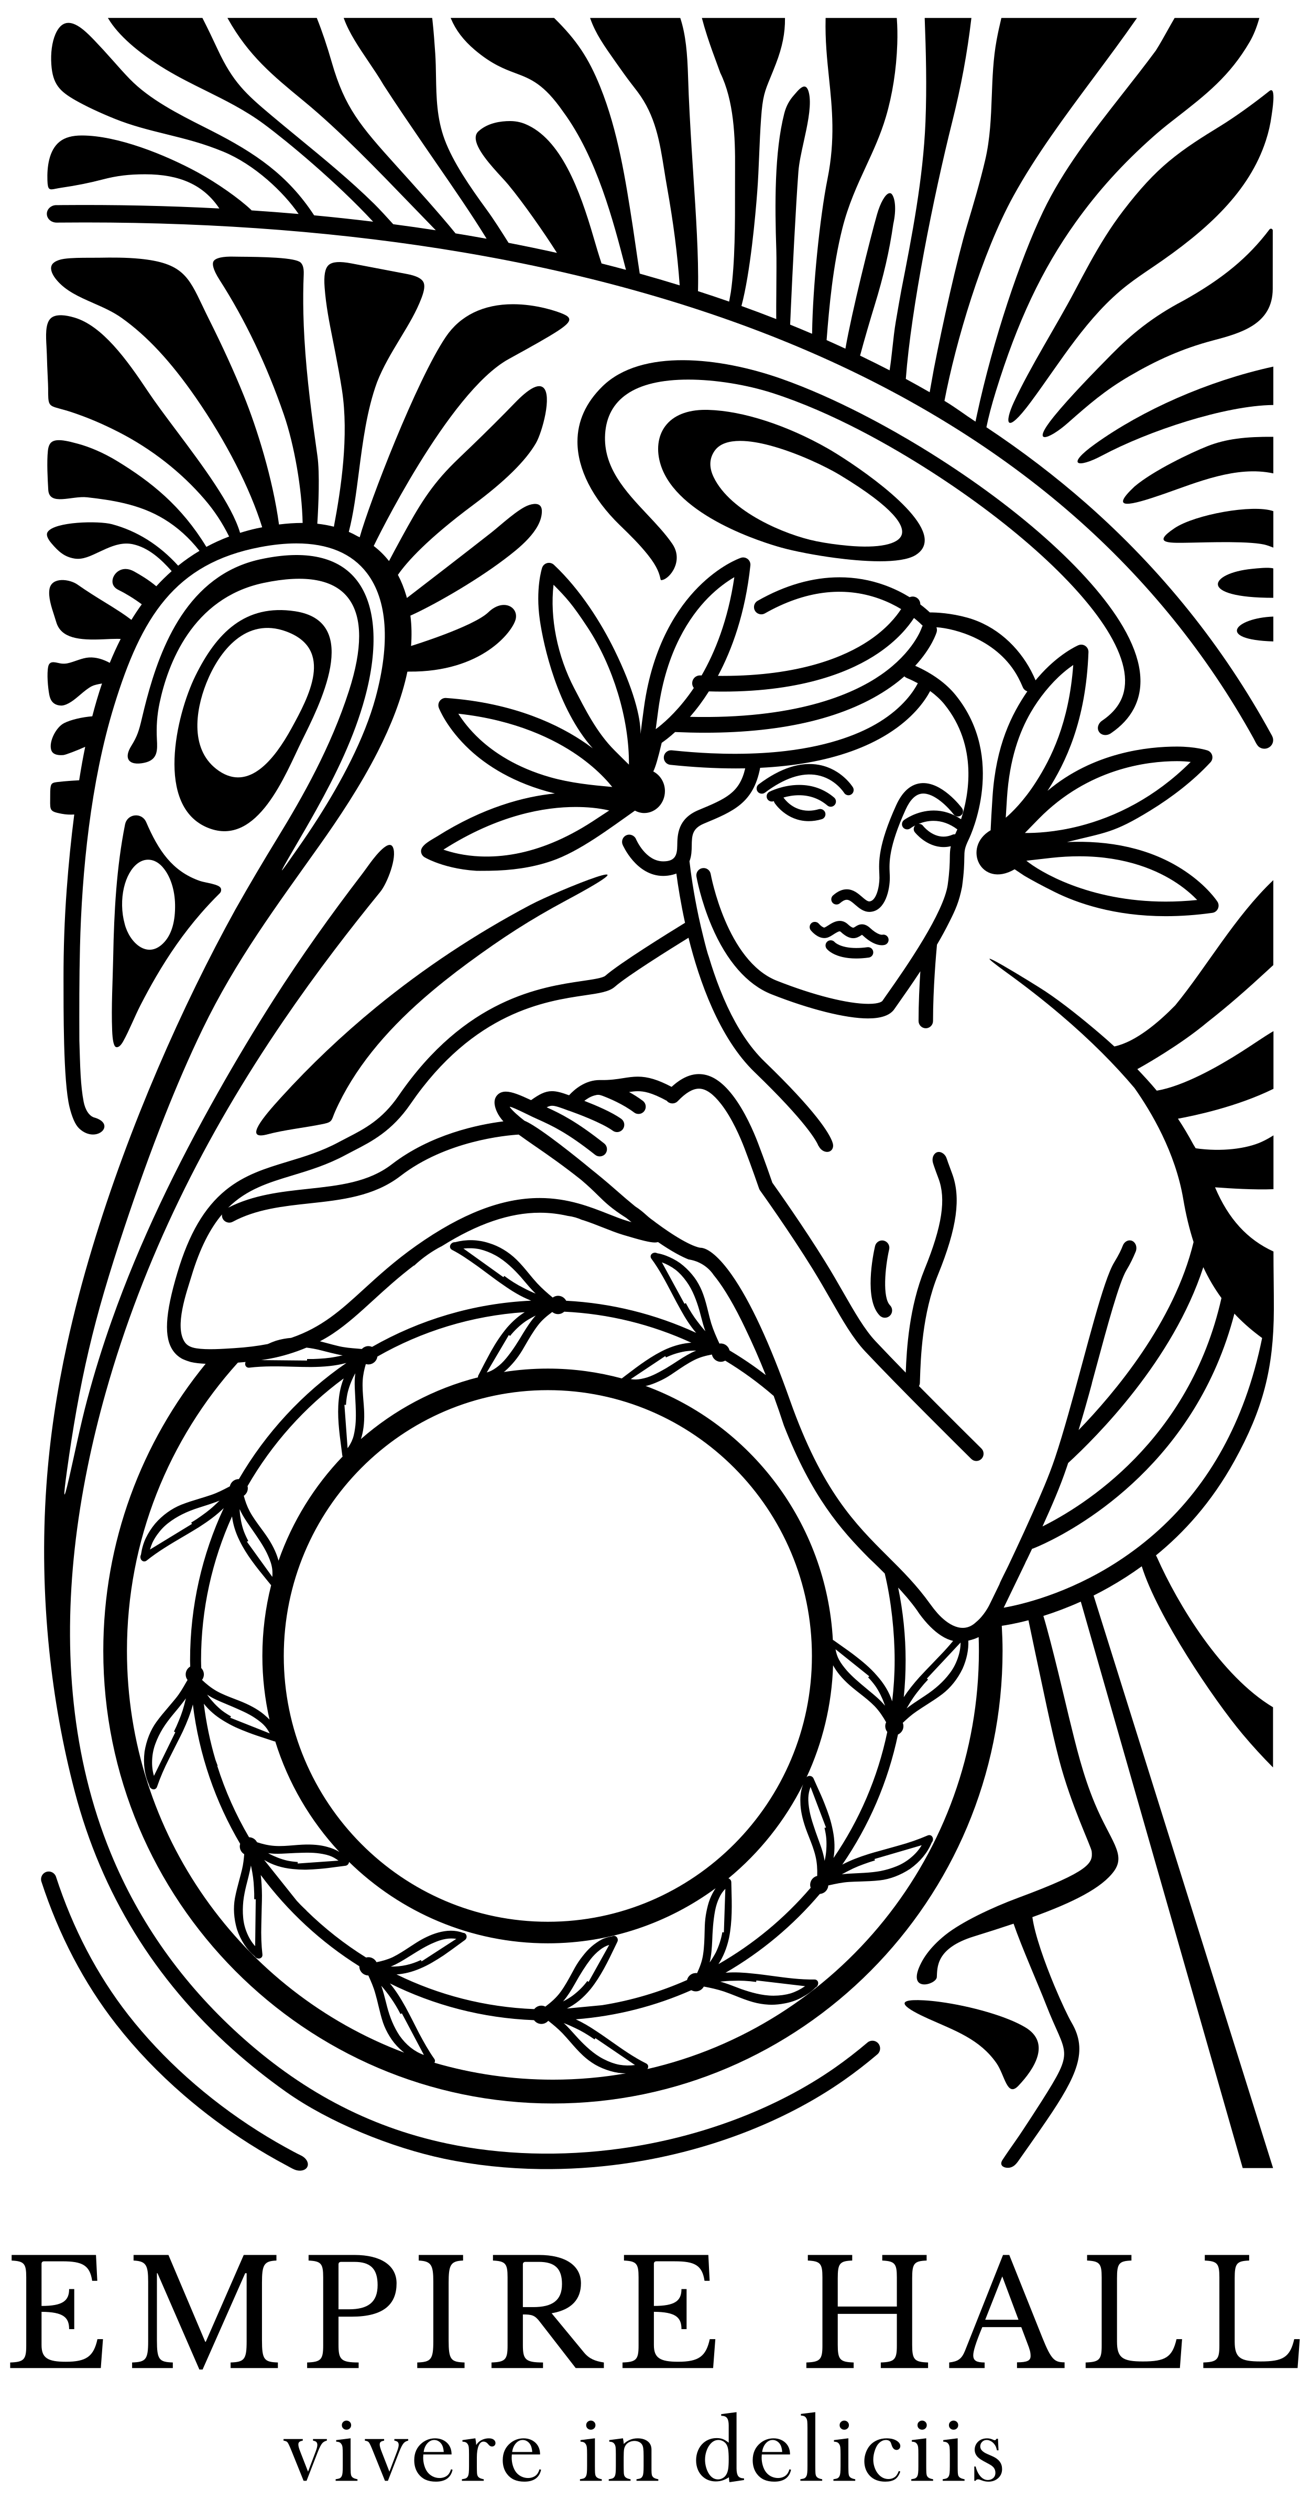 <svg width="98" height="187" viewBox="0 0 98 187"  xmlns="http://www.w3.org/2000/svg">
<path fill-rule="evenodd" clip-rule="evenodd" d="M22.588 55.393C23.822 52.893 27.162 46.494 22.079 45.719C18.322 45.146 16.183 47.372 14.619 50.547C13.163 53.505 11.593 60.334 15.572 61.921C19.278 63.402 21.359 57.883 22.588 55.393ZM15.433 51.101C16.396 48.672 18.416 46.129 21.408 47.228C25.033 48.56 23.077 52.154 21.815 54.458C20.512 56.835 18.617 59.184 16.381 57.661C14.187 56.165 14.605 53.189 15.433 51.101Z"  />
<path fill-rule="evenodd" clip-rule="evenodd" d="M66.448 93.032C66.372 92.91 66.251 92.823 66.11 92.79C65.822 92.722 65.527 92.912 65.462 93.201C65.311 93.859 64.626 97.203 65.814 98.399C65.916 98.502 66.052 98.559 66.197 98.559C66.341 98.559 66.477 98.502 66.581 98.399C66.791 98.186 66.791 97.84 66.581 97.627C66.011 97.056 66.203 94.836 66.518 93.443C66.551 93.302 66.525 93.156 66.448 93.032Z"  />
<path fill-rule="evenodd" clip-rule="evenodd" d="M65.037 67.421C64.882 67.421 64.698 67.263 64.487 67.079C64.196 66.828 63.833 66.514 63.344 66.514C63.006 66.514 62.671 66.662 62.321 66.968C62.159 67.109 62.142 67.357 62.282 67.52C62.417 67.677 62.675 67.696 62.83 67.559C63.033 67.382 63.202 67.297 63.346 67.297C63.545 67.297 63.737 67.463 63.982 67.675C64.254 67.91 64.594 68.203 65.035 68.203C65.055 68.203 65.076 68.203 65.095 68.202C66.252 68.133 66.564 66.512 66.567 65.665C66.568 65.55 66.562 65.431 66.556 65.305C66.521 64.536 66.466 63.375 67.752 60.547C68.087 59.81 68.495 59.41 68.964 59.359C69.895 59.261 71.004 60.461 71.343 60.913C71.467 61.079 71.722 61.115 71.887 60.991C71.97 60.928 72.023 60.837 72.037 60.733C72.053 60.63 72.025 60.527 71.965 60.444C71.906 60.364 70.435 58.416 68.883 58.58C68.12 58.663 67.503 59.215 67.045 60.221C65.68 63.222 65.74 64.497 65.781 65.343C65.784 65.461 65.79 65.564 65.79 65.661C65.787 66.353 65.549 67.391 65.037 67.421Z"  />
<path fill-rule="evenodd" clip-rule="evenodd" d="M66.177 70.674C66.386 70.623 66.514 70.411 66.464 70.202C66.42 70.025 66.265 69.903 66.086 69.903C66.055 69.903 66.023 69.907 65.971 69.916C65.937 69.916 65.622 69.902 65.1 69.416C64.896 69.226 64.69 69.131 64.484 69.131C64.262 69.131 64.096 69.24 63.985 69.311C63.913 69.358 63.871 69.384 63.828 69.384C63.746 69.384 63.612 69.298 63.429 69.13C63.248 68.961 63.042 68.877 62.82 68.877C62.482 68.877 62.179 69.073 61.953 69.219C61.847 69.287 61.746 69.352 61.666 69.378C61.57 69.378 61.369 69.224 61.259 69.09C61.127 68.929 60.872 68.903 60.712 69.034C60.547 69.17 60.523 69.418 60.657 69.585C60.736 69.68 61.151 70.161 61.666 70.161C61.759 70.161 61.85 70.146 61.938 70.114C62.094 70.057 62.237 69.965 62.377 69.873C62.548 69.762 62.721 69.659 62.812 69.659C62.833 69.659 62.858 69.662 62.904 69.705C63.243 70.019 63.546 70.171 63.831 70.171C64.064 70.171 64.252 70.068 64.406 69.968C64.444 69.944 64.485 69.917 64.476 69.912C64.485 69.915 64.507 69.929 64.571 69.99C65.062 70.447 65.559 70.698 65.969 70.698C66.041 70.698 66.112 70.69 66.177 70.674Z"  />
<path fill-rule="evenodd" clip-rule="evenodd" d="M61.897 60.248C61.968 60.307 62.057 60.34 62.148 60.34L62.148 60.34C62.263 60.339 62.372 60.289 62.445 60.2C62.584 60.036 62.562 59.789 62.399 59.651C61.661 59.024 60.782 58.707 59.788 58.707C58.544 58.707 57.568 59.214 57.56 59.218C57.37 59.318 57.297 59.554 57.396 59.745C57.488 59.921 57.711 59.996 57.894 59.919C57.903 59.964 57.918 60.009 57.943 60.05C57.951 60.063 58.815 61.417 60.501 61.417C60.816 61.417 61.141 61.369 61.47 61.273C61.676 61.215 61.796 60.998 61.737 60.791C61.68 60.59 61.459 60.464 61.256 60.522C60.994 60.598 60.737 60.636 60.492 60.636C59.316 60.636 58.694 59.772 58.611 59.648C58.927 59.558 59.329 59.478 59.774 59.478C60.58 59.478 61.294 59.737 61.897 60.248Z"  />
<path fill-rule="evenodd" clip-rule="evenodd" d="M64.053 70.905C62.857 70.905 62.447 70.469 62.447 70.469C62.32 70.309 62.066 70.281 61.905 70.409C61.737 70.542 61.708 70.788 61.842 70.958C61.899 71.033 62.462 71.688 64.054 71.688C64.348 71.688 64.663 71.665 64.992 71.62C65.095 71.606 65.185 71.553 65.249 71.469C65.311 71.386 65.338 71.284 65.324 71.18C65.296 70.97 65.112 70.818 64.885 70.845C64.593 70.886 64.313 70.905 64.053 70.905Z"  />
<path fill-rule="evenodd" clip-rule="evenodd" d="M61.295 57.212C59.916 56.948 58.38 57.439 56.757 58.663C56.673 58.725 56.619 58.816 56.606 58.919C56.59 59.023 56.617 59.126 56.678 59.209C56.801 59.375 57.055 59.413 57.223 59.288C58.663 58.203 59.987 57.76 61.142 57.978C62.45 58.225 63.116 59.253 63.143 59.294C63.214 59.411 63.339 59.48 63.473 59.48C63.546 59.48 63.615 59.46 63.677 59.422C63.766 59.367 63.827 59.281 63.851 59.179C63.875 59.077 63.858 58.972 63.804 58.883C63.769 58.828 62.953 57.53 61.295 57.212Z"  />
<path fill-rule="evenodd" clip-rule="evenodd" d="M10.935 61.487C10.789 61.146 10.453 60.948 10.085 60.988C9.718 61.026 9.431 61.291 9.357 61.654C8.716 64.854 8.531 68.21 8.469 71.558C8.435 73.376 8.317 75.281 8.391 77.091C8.418 77.747 8.498 78.274 8.69 78.318C8.889 78.362 9.07 78.148 9.225 77.869C9.674 77.061 10.073 76.031 10.515 75.171C10.886 74.45 11.27 73.742 11.675 73.048C12.641 71.394 13.723 69.819 15.017 68.328C15.463 67.814 15.935 67.31 16.436 66.816C16.534 66.72 16.567 66.584 16.526 66.452C16.42 66.124 15.371 66.033 14.957 65.889C12.887 65.168 11.849 63.611 10.935 61.487ZM12.323 70.43C11.08 71.848 9.675 70.506 9.327 69.098C9.212 68.681 9.142 68.219 9.134 67.733C9.101 65.861 9.965 64.319 11.057 64.3C11.552 64.292 11.97 64.584 12.262 64.971C12.751 65.585 13.078 66.559 13.097 67.663C13.118 68.862 12.863 69.815 12.323 70.43Z"  />
<path fill-rule="evenodd" clip-rule="evenodd" d="M64.895 152.767C64.111 153.433 63.299 154.062 62.48 154.637C58.074 157.723 52.371 159.877 46.419 160.698C41.993 161.312 37.505 161.179 33.44 160.321C27.418 159.05 22.366 156.244 17.847 152.134C13.678 148.341 10.425 143.818 8.281 138.591C5.34 131.42 4.748 123.528 5.585 115.87C6.04 111.711 6.895 107.744 7.903 104.169C10.727 94.147 15.337 84.944 21.191 76.367C22.418 74.568 23.697 72.799 25.023 71.052C26.111 69.619 27.254 68.168 28.454 66.697C28.959 66.079 29.73 64.121 29.396 63.375C29.062 62.625 27.778 64.43 27.596 64.68C27.396 64.954 27.212 65.213 27.079 65.386C24.752 68.423 22.538 71.527 20.474 74.759C19.064 76.969 17.65 79.323 16.304 81.714C13.193 87.238 10.455 92.848 8.369 98.738C7.681 100.682 7.064 102.655 6.528 104.667C6.01 106.61 5.626 108.549 5.179 110.504C4.719 112.518 4.73 112.005 5.013 109.97C5.435 106.932 5.945 103.932 6.647 100.945C6.982 99.519 7.357 98.094 7.782 96.648C8.246 95.069 8.764 93.426 9.313 91.786C10.236 89.022 11.24 86.191 12.352 83.396C13.199 81.271 14.127 79.094 15.161 76.958C17.648 71.818 20.649 67.817 23.905 63.225C25.318 61.233 26.94 58.813 28.255 56.23C29.243 54.286 30.056 52.251 30.477 50.237C30.52 50.233 30.563 50.232 30.606 50.232C36.033 50.276 38.329 47.259 38.572 46.331C38.815 45.403 37.65 44.719 36.533 45.794C35.418 46.868 30.834 48.288 30.834 48.288C30.834 48.288 30.801 48.299 30.751 48.317C30.808 47.548 30.797 46.789 30.702 46.045C32.247 45.361 35.42 43.58 37.718 41.843C38.746 41.066 40.535 39.696 40.537 38.236C40.538 37.637 40.062 37.615 39.579 37.773C38.782 38.033 37.424 39.31 36.762 39.828C34.787 41.38 31.777 43.696 30.438 44.725C30.425 44.677 30.416 44.629 30.402 44.582C30.231 43.994 30.018 43.467 29.768 42.996C30.462 41.995 31.997 40.301 35.393 37.77C37.779 35.993 39.317 34.479 40.094 33.142C40.546 32.367 41.346 29.526 40.624 28.974C40.246 28.685 39.537 29.076 38.515 30.136C37.626 31.06 36.371 32.309 35.241 33.397C35.102 33.53 34.967 33.66 34.834 33.786C34.537 34.071 34.255 34.34 33.986 34.606C32.216 36.352 31.328 37.865 30.076 40.149C29.68 40.87 29.335 41.519 29.101 41.965C28.756 41.524 28.371 41.151 27.957 40.836L27.961 40.827C28.016 40.712 33.514 29.347 38.062 26.851C41.636 24.889 42.601 24.299 42.586 23.888C42.578 23.71 42.376 23.594 42.157 23.495C41.703 23.289 40.134 22.753 38.374 22.753C36.166 22.753 34.428 23.599 33.35 25.198C31.154 28.452 27.628 37.599 26.908 40.186C26.845 40.155 26.784 40.123 26.722 40.094C26.521 39.978 26.31 39.875 26.093 39.779C26.439 38.456 26.638 36.927 26.845 35.317C27.14 33.034 27.444 30.674 28.206 28.589C28.649 27.451 29.282 26.4 29.894 25.384L30.043 25.137C30.604 24.206 31.136 23.327 31.531 22.293C31.758 21.697 31.8 21.322 31.664 21.078C31.52 20.818 31.116 20.622 30.463 20.498L26.294 19.702C25.421 19.534 24.863 19.573 24.588 19.821C24.312 20.069 24.216 20.605 24.285 21.507C24.389 22.872 24.631 24.086 24.887 25.371C24.95 25.69 25.015 26.014 25.079 26.346C25.254 27.26 25.435 28.206 25.584 29.176C26.11 32.584 25.515 36.566 24.977 39.394C24.584 39.293 24.173 39.218 23.738 39.172C23.825 37.762 23.93 35.398 23.746 34.102C23.348 31.3 22.945 28.313 22.772 25.317C22.735 24.683 22.709 24.061 22.696 23.466C22.672 22.452 22.68 21.462 22.721 20.526C22.745 19.968 22.608 19.757 22.5 19.646C22.328 19.468 21.727 19.347 20.662 19.277C19.748 19.217 18.667 19.207 17.952 19.201C17.648 19.198 17.41 19.195 17.248 19.191C16.342 19.203 16.053 19.393 15.968 19.551C15.88 19.718 15.888 20.095 16.432 20.945C18.347 23.928 19.965 27.32 21.24 31.024C22.025 33.307 22.587 36.577 22.64 39.114C22.624 39.114 22.611 39.113 22.595 39.113C22.049 39.113 21.472 39.153 20.871 39.228C20.407 35.788 19.218 32.014 18.235 29.581C17.529 27.834 16.654 25.915 15.632 23.874C15.452 23.515 15.296 23.187 15.145 22.87C14.099 20.673 13.622 19.671 10.484 19.356C9.441 19.252 8.326 19.258 7.472 19.275C7.257 19.279 7.018 19.279 6.765 19.279C6.101 19.279 5.349 19.28 4.795 19.36C4.489 19.405 4.253 19.487 4.07 19.612C3.93 19.707 3.848 19.833 3.826 19.985C3.778 20.328 4.054 20.723 4.224 20.927C4.91 21.758 5.914 22.2 6.981 22.669C7.709 22.989 8.462 23.319 9.12 23.791C11.018 25.148 12.773 27.036 14.642 29.732C16.912 33.008 18.709 36.523 19.614 39.438C19.469 39.467 19.326 39.492 19.179 39.525C18.758 39.618 18.355 39.731 17.96 39.854C17.349 37.757 15.144 34.81 13.187 32.197C12.379 31.118 11.616 30.1 11.051 29.251C9.489 26.905 7.647 24.351 5.546 23.746C5.188 23.642 4.885 23.588 4.622 23.578C4.231 23.566 3.952 23.646 3.774 23.83C3.382 24.231 3.433 25.132 3.478 25.927L3.479 25.951C3.49 26.142 3.499 26.322 3.504 26.494C3.518 27.087 3.546 27.67 3.567 28.138L3.568 28.162C3.587 28.577 3.601 28.884 3.601 29.044C3.601 30.308 3.601 30.331 4.469 30.566C4.713 30.632 5.017 30.714 5.386 30.837C6.566 31.232 7.631 31.683 8.841 32.298C11.317 33.561 13.551 35.306 15.302 37.344C16.04 38.203 16.626 39.094 17.141 40.129C16.543 40.353 15.976 40.613 15.437 40.903C13.571 37.838 11.302 36.035 8.767 34.487C7.723 33.85 6.676 33.418 5.828 33.19C5.138 33.004 4.28 32.773 3.884 33.048C3.715 33.164 3.617 33.384 3.582 33.72C3.493 34.575 3.566 35.861 3.61 36.629C3.679 37.878 5.373 37.067 6.515 37.194C7.464 37.3 8.404 37.429 9.317 37.648C10.352 37.896 11.353 38.26 12.296 38.837C13.285 39.442 14.15 40.22 14.923 41.201C14.359 41.536 13.828 41.907 13.328 42.31C11.913 40.755 10.252 39.709 8.375 39.207C7.381 38.941 4.058 39.004 3.559 39.798C3.441 39.986 3.537 40.266 3.845 40.631C4.392 41.276 4.829 41.65 5.564 41.775C6.207 41.882 6.793 41.572 7.479 41.253C8.111 40.957 8.761 40.655 9.456 40.655C9.615 40.655 9.776 40.67 9.939 40.705C11.12 40.959 12.077 41.85 12.842 42.719C12.439 43.076 12.054 43.451 11.693 43.85C11.125 43.371 10.499 42.998 10.022 42.735C9.806 42.616 9.591 42.556 9.388 42.556C9.202 42.556 9.026 42.606 8.867 42.707C8.578 42.89 8.396 43.218 8.413 43.523C8.427 43.78 8.583 43.987 8.861 44.122C9.343 44.357 9.978 44.732 10.605 45.199C10.333 45.574 10.075 45.962 9.83 46.362C9.572 46.165 9.318 45.983 9.055 45.81C8.575 45.493 8.175 45.248 7.787 45.011C7.228 44.668 6.505 44.219 5.795 43.72C5.216 43.312 3.861 43.116 3.7 44.068C3.603 44.651 3.841 45.384 4.052 46.031C4.108 46.203 4.162 46.369 4.207 46.525C4.563 47.739 5.905 47.9 7.75 47.814C8.095 47.798 8.446 47.781 8.789 47.781C8.87 47.781 8.948 47.786 9.028 47.788C8.734 48.367 8.462 48.965 8.211 49.578C7.707 49.306 7.192 49.147 6.664 49.175C6.141 49.202 5.558 49.505 5.051 49.611C4.926 49.636 4.797 49.648 4.624 49.633C4.259 49.603 3.722 49.311 3.607 49.858C3.495 50.389 3.58 51.4 3.687 51.965C3.77 52.402 3.997 52.767 4.614 52.773C5.098 52.738 5.621 52.284 5.97 51.987C6.279 51.725 6.571 51.477 6.87 51.323C7.035 51.238 7.294 51.18 7.631 51.122C7.358 51.921 7.12 52.743 6.903 53.575C6.143 53.635 5.303 53.828 4.8 54.082C4.185 54.391 3.656 55.465 3.824 56.063C3.856 56.182 3.958 56.541 4.755 56.472C4.93 56.449 5.752 56.138 6.374 55.856C6.295 56.245 6.217 56.633 6.147 57.024C6.068 57.464 5.994 57.91 5.922 58.36C5.121 58.401 4.205 58.483 4.041 58.535C3.84 58.603 3.75 58.667 3.755 59.459C3.756 59.586 3.754 59.703 3.753 59.813C3.742 60.614 3.741 60.697 4.594 60.862C4.915 60.925 5.258 60.942 5.554 60.919C5.319 62.751 5.13 64.634 4.991 66.524C4.822 68.804 4.749 70.984 4.752 73.174C4.756 75.36 4.72 80.893 5.207 82.826C5.384 83.534 5.616 84.114 5.921 84.401C7.185 85.595 8.737 84.114 7.113 83.601C6.673 83.506 6.377 83.007 6.259 82.41C6.142 81.815 6.075 81.132 6.033 80.433C5.98 79.542 5.966 78.623 5.937 77.826C5.928 75.489 5.927 73.153 5.984 70.816C6.119 65.245 6.773 58.515 8.538 52.782C10.566 46.194 13.04 42.139 19.475 40.918C20.436 40.735 21.343 40.643 22.168 40.643C24.554 40.643 26.332 41.391 27.455 42.869C28.978 44.875 29.202 48.089 28.101 52.163C27.682 53.71 27.03 55.308 26.254 56.873C25.51 58.375 24.651 59.848 23.776 61.217C23.29 61.978 22.798 62.708 22.317 63.393C20.984 65.297 20.533 65.975 21.997 63.468C22.553 62.517 23.112 61.555 23.654 60.58C25.143 57.904 26.502 55.128 27.298 52.19C28.327 48.395 28.122 45.289 26.723 43.444C25.356 41.643 22.888 41.091 19.471 41.833C14.044 43.012 12.02 48.37 10.97 52.299C10.853 52.739 10.736 53.213 10.61 53.748C10.402 54.634 10.273 55.067 9.823 55.788C9.555 56.217 9.483 56.571 9.615 56.811C9.772 57.097 10.211 57.182 10.818 57.047C11.82 56.823 11.78 56.086 11.738 55.301C11.688 54.361 11.746 53.491 11.941 52.566C12.545 49.707 14.357 44.74 19.704 43.602C22.879 42.929 25.049 43.339 26.105 44.802C27.122 46.209 27.121 48.523 26.102 51.681C24.744 55.891 22.647 59.589 20.775 62.649C19.689 64.425 18.634 66.207 17.611 68.021C13.656 75.177 9.655 84.19 6.899 93.336C6.174 95.74 5.543 98.128 5.019 100.523C4.256 104.016 3.721 107.545 3.471 111.113C3.184 115.217 3.263 119.337 3.684 123.437C4.052 127.007 4.685 130.548 5.597 134.021C7.59 141.606 11.569 148.065 17.416 153.29C18.649 154.392 19.968 155.442 21.372 156.439C24.635 158.756 29.312 160.632 33.204 161.455C35.516 161.943 37.958 162.202 40.448 162.233C42.474 162.256 44.532 162.128 46.574 161.845C52.703 160.998 58.585 158.775 63.135 155.587C63.984 154.992 64.825 154.341 65.636 153.651C65.879 153.446 65.91 153.082 65.705 152.837C65.501 152.592 65.138 152.562 64.895 152.767Z"  />
<path fill-rule="evenodd" clip-rule="evenodd" d="M87.447 12.063C86.32 13.002 85.267 14.14 84.032 15.754C83.06 17.025 82.274 18.319 81.534 19.654C81.153 20.341 80.785 21.039 80.409 21.75C79.024 24.377 77.079 27.418 75.845 30.082C75.133 31.622 75.222 32.616 77.106 30.075C79.322 27.089 81.335 23.644 84.358 21.305C84.928 20.864 85.532 20.453 86.251 19.967C90.391 17.17 93.463 14.296 94.695 10.524C94.901 9.893 95.037 9.291 95.12 8.682C95.154 8.427 95.511 6.369 94.963 6.805C93.794 7.735 92.436 8.722 91.266 9.442C89.996 10.223 88.689 11.028 87.447 12.063Z"  />
<path fill-rule="evenodd" clip-rule="evenodd" d="M90.697 25.476C92.784 24.924 95.21 24.278 95.212 21.595C95.213 20.145 95.214 18.693 95.214 17.243C95.214 17.179 95.179 17.131 95.119 17.11C95.07 17.094 95.005 17.109 94.968 17.159C93.385 19.259 91.457 20.854 88.519 22.492C86.219 23.696 84.62 25.019 83.157 26.503C81.871 27.806 80.002 29.722 78.856 31.133C77.049 33.357 78.45 32.898 79.872 31.644C81.478 30.227 82.659 29.202 84.504 28.122C86.525 26.94 88.44 26.074 90.697 25.476Z"  />
<path fill-rule="evenodd" clip-rule="evenodd" d="M76.186 156.002C77.382 154.744 78.655 152.777 76.669 151.612C75.955 151.193 74.954 150.808 73.871 150.49C72.705 150.147 71.442 149.881 70.333 149.731C69.898 149.672 69.487 149.632 69.115 149.611C66.55 149.469 67.88 150.283 69.443 150.986C71.428 151.878 73.281 152.501 74.544 154.309C75.179 155.222 75.332 156.9 76.186 156.002Z"  />
<path fill-rule="evenodd" clip-rule="evenodd" d="M84.245 117.949C84.629 117.701 85.02 117.435 85.414 117.148C86.566 120.858 90.791 127.125 92.969 129.718C93.703 130.594 94.461 131.417 95.234 132.195V127.692C91.346 125.361 88.107 119.982 86.556 116.485C86.556 116.485 86.528 116.427 86.478 116.331C88.534 114.658 90.621 112.394 92.354 109.254C94.477 105.409 95.281 102.368 95.296 97.947C95.3 96.501 95.267 95.052 95.267 93.604C93.325 92.717 91.899 91.178 90.896 88.803C91.933 88.882 93.884 89.005 95.267 88.943V84.918C94.994 85.092 94.694 85.262 94.382 85.404C93.271 85.912 91.386 86.165 89.448 85.884C89.392 85.791 89.334 85.697 89.275 85.602C88.904 84.916 88.516 84.262 88.122 83.67C89.325 83.452 92.537 82.782 95.256 81.441L95.267 81.437V77.122C94.478 77.588 93.831 78.056 92.85 78.68C91.1 79.794 88.538 81.236 86.537 81.576C86.067 81.013 85.578 80.481 85.083 79.963C85.579 79.689 88.27 78.174 90.315 76.461L90.317 76.459C91.866 75.248 93.311 73.976 94.749 72.648C94.917 72.492 95.087 72.337 95.256 72.181V65.829C92.391 68.546 90.248 72.358 87.92 75.192C86.701 76.441 84.962 77.933 83.363 78.268C83.005 77.939 82.647 77.623 82.29 77.318C81.054 76.263 79.541 75.037 78.2 74.145C77.39 73.606 71.489 69.979 75.286 72.726C76.673 73.728 78.027 74.781 79.332 75.889C81.623 77.834 83.437 79.678 84.873 81.38C84.874 81.381 84.874 81.382 84.875 81.383C86.121 83.152 87.927 86.186 88.518 89.68C88.718 90.862 88.977 91.927 89.29 92.897C87.859 98.873 83.349 104.22 80.688 106.962C80.864 106.38 81.025 105.83 81.168 105.333L81.194 105.242H81.194C81.402 104.515 81.57 103.903 81.688 103.458L81.68 103.463C81.783 103.088 81.885 102.71 81.986 102.333C82.841 99.168 83.726 95.893 84.273 94.993C84.543 94.55 84.768 94.083 84.956 93.624C84.975 93.581 84.989 93.536 84.998 93.489C85.065 93.157 84.889 92.84 84.604 92.781C84.35 92.729 84.097 92.897 83.995 93.167C83.989 93.179 83.983 93.193 83.978 93.207C83.89 93.442 83.717 93.82 83.349 94.424C83.144 94.762 82.919 95.314 82.674 96.03C82.169 97.504 81.585 99.668 80.94 102.058C80.263 104.558 79.569 107.124 78.922 109.051C78.455 110.442 77.85 111.815 77.254 113.153C76.825 114.117 76.382 115.083 75.964 115.974C75.789 116.35 75.618 116.713 75.454 117.058C75.371 117.247 74.758 118.433 74.779 118.469C74.317 119.427 74.011 120.044 74.001 120.065C73.996 120.074 73.625 120.832 73.014 121.327C72.022 122.272 70.856 121.473 70.125 120.651C69.951 120.454 69.773 120.23 69.594 119.98C68.577 118.559 67.526 117.513 66.412 116.405C63.994 113.997 61.494 111.507 59.1 104.74C57.594 100.479 56.126 97.319 54.74 95.349C53.836 94.06 52.974 93.322 52.381 93.322C52.37 93.321 51.526 93.257 49.114 91.48C48.987 91.379 48.847 91.277 48.702 91.172C48.683 91.157 48.663 91.141 48.641 91.125C48.547 91.053 48.453 90.973 48.347 90.877C48.134 90.686 47.89 90.47 47.512 90.226C47.062 89.857 46.577 89.446 46.051 88.981C45.38 88.39 44.75 87.869 44.156 87.397C44.142 87.386 44.13 87.376 44.117 87.363C44.084 87.337 41.413 85.119 39.893 84.177C39.634 84.016 39.408 83.893 39.235 83.823C38.815 83.5 38.337 83.082 38.144 82.81C38.005 82.617 39.662 83.453 39.825 83.529C39.956 83.59 40.089 83.649 40.22 83.709C41.295 84.195 42.406 84.697 44.532 86.381C44.76 86.56 45.115 86.516 45.291 86.29C45.476 86.053 45.435 85.71 45.201 85.524C43.123 83.878 41.963 83.305 40.898 82.82C41.052 82.739 41.173 82.704 41.302 82.704C41.561 82.704 41.926 82.84 42.556 83.076C42.564 83.078 42.573 83.078 42.581 83.079C43.208 83.303 45.012 83.972 45.845 84.571C45.938 84.638 46.048 84.673 46.161 84.673C46.335 84.673 46.498 84.588 46.602 84.446C46.685 84.325 46.718 84.181 46.695 84.037C46.67 83.894 46.593 83.767 46.476 83.683C45.776 83.18 44.57 82.669 43.714 82.338C43.915 82.178 44.165 82.023 44.452 81.939C44.7 81.866 44.826 81.868 45.059 81.955C45.568 82.147 46.606 82.579 47.441 83.209C47.536 83.281 47.648 83.317 47.767 83.317C47.936 83.317 48.097 83.237 48.199 83.1C48.378 82.859 48.33 82.516 48.091 82.336C47.76 82.087 47.406 81.866 47.061 81.676C47.284 81.644 47.496 81.616 47.706 81.616C48.156 81.616 48.734 81.704 49.889 82.336C49.902 82.353 49.914 82.369 49.928 82.384C50.135 82.585 50.495 82.577 50.694 82.367C51.298 81.733 51.82 81.425 52.291 81.425L52.344 81.427C52.836 81.451 53.356 81.824 53.937 82.566C54.773 83.636 55.397 85.105 55.695 85.885C56.256 87.349 56.778 88.876 56.783 88.891C56.801 88.942 56.824 88.989 56.856 89.034C56.947 89.16 59.095 92.164 60.799 94.919C61.295 95.723 61.728 96.478 62.147 97.208C63.037 98.761 63.806 100.102 64.722 101.076C67.21 103.722 71.746 108.215 72.63 109.089L72.662 109.119C72.762 109.217 72.896 109.274 73.039 109.274C73.184 109.274 73.323 109.215 73.426 109.111C73.526 109.007 73.583 108.868 73.58 108.723C73.579 108.577 73.521 108.441 73.418 108.338C73.386 108.307 71.085 106.038 68.748 103.671C68.787 103.599 68.813 103.517 68.816 103.43L68.823 103.184C68.876 101.586 68.982 98.26 70.174 95.332C71.597 91.835 71.908 89.565 71.214 87.738C71.077 87.376 70.984 87.122 70.922 86.945C70.885 86.839 70.845 86.706 70.792 86.577C70.635 86.197 70.121 85.953 69.854 86.395C69.761 86.549 69.738 86.761 69.792 86.963C69.82 87.071 69.858 87.175 69.889 87.267C69.96 87.476 70.061 87.754 70.202 88.127C70.79 89.672 70.481 91.702 69.171 94.919C68.017 97.753 67.824 100.873 67.758 102.665C66.94 101.826 66.156 101.015 65.509 100.326C64.68 99.447 63.941 98.157 63.085 96.664C62.661 95.926 62.225 95.161 61.718 94.346C60.117 91.755 58.112 88.925 57.78 88.461C57.68 88.168 57.208 86.808 56.706 85.495C56.387 84.658 55.712 83.076 54.788 81.893C54.003 80.887 53.22 80.379 52.397 80.338C51.687 80.301 50.977 80.615 50.241 81.292C49.231 80.758 48.466 80.526 47.714 80.526C47.337 80.526 46.989 80.58 46.617 80.639C46.16 80.712 45.623 80.796 44.921 80.781L44.862 80.78C43.779 80.78 42.97 81.481 42.571 81.92C42.051 81.73 41.663 81.612 41.291 81.612C40.764 81.612 40.324 81.861 39.728 82.284C38.921 81.907 38.302 81.647 37.843 81.647C37.589 81.647 37.381 81.724 37.227 81.878C36.797 82.301 37.079 82.941 37.171 83.15C37.285 83.404 37.449 83.639 37.657 83.871C35.782 84.106 32.225 84.836 29.311 87.082C27.559 88.433 25.368 88.669 23.047 88.919C21.04 89.135 18.968 89.357 17.068 90.328C18.466 88.947 20.095 88.453 21.863 87.918C23.146 87.53 24.474 87.128 25.857 86.383C26.053 86.277 26.25 86.177 26.457 86.069C27.8 85.378 29.321 84.596 30.71 82.57C35.451 75.662 40.843 74.872 43.745 74.445C44.846 74.285 45.572 74.177 45.999 73.801C46.912 72.999 50.06 71.031 51.507 70.137C51.509 70.146 51.511 70.154 51.513 70.161C52.299 73.323 53.793 77.629 56.455 80.195C60.33 83.934 61.088 85.355 61.232 85.713C61.234 85.718 61.244 85.72 61.25 85.724C61.356 85.943 61.564 86.115 61.795 86.149C62.112 86.198 62.348 85.969 62.323 85.638C62.318 85.565 62.298 85.493 62.27 85.424C62.27 85.421 62.271 85.418 62.27 85.415C62.029 84.747 61.039 83.109 57.204 79.409C56.072 78.316 55.156 76.867 54.419 75.291C54.034 74.465 53.696 73.604 53.403 72.742C53.272 72.357 53.149 71.972 53.035 71.591V71.59C52.935 71.341 52.763 70.675 52.606 70.032C52.487 69.559 52.377 69.083 52.274 68.607L52.272 68.595L52.271 68.593L52.268 68.579V68.579C51.876 66.748 51.671 65.219 51.579 64.416C51.735 64.026 51.744 63.599 51.748 63.255C51.76 62.509 51.768 61.971 52.672 61.595C54.87 60.681 56.367 60.056 56.866 57.428C58.13 57.365 59.325 57.236 60.431 57.04C62.789 56.622 64.802 55.899 66.413 54.894C68.285 53.723 69.183 52.441 69.584 51.685C70.005 51.993 70.368 52.328 70.652 52.679C73.193 55.826 72.461 59.533 71.896 61.273C71.256 60.842 70.573 60.621 69.851 60.621C68.567 60.621 67.636 61.328 67.627 61.335C67.457 61.467 67.425 61.712 67.556 61.883C67.681 62.049 67.934 62.083 68.1 61.956C68.111 61.947 68.246 61.849 68.463 61.737C68.336 61.874 68.314 62.084 68.432 62.239C68.468 62.284 69.312 63.356 70.593 63.356C70.771 63.356 70.951 63.334 71.128 63.291C71.065 63.581 71.06 63.828 71.056 64.163C71.05 64.572 71.041 65.133 70.898 66.175C70.826 66.684 70.601 67.315 70.287 68C70.282 68.012 70.275 68.022 70.271 68.034C69.951 68.731 69.538 69.482 69.093 70.227C69.09 70.234 69.086 70.239 69.082 70.245C68.101 71.889 66.973 73.492 66.368 74.35L66.334 74.397C66.196 74.594 66.087 74.749 66.014 74.857C65.999 74.879 65.835 75.083 64.968 75.083C63.419 75.083 60.857 74.436 58.115 73.353C54.36 71.871 53.179 65.439 53.167 65.374C53.117 65.083 52.847 64.878 52.539 64.933C52.245 64.984 52.048 65.268 52.101 65.564C52.113 65.635 52.414 67.331 53.243 69.274C54.361 71.891 55.907 73.653 57.719 74.368C60.58 75.498 63.279 76.172 64.935 76.172C65.929 76.172 66.593 75.936 66.908 75.471C66.978 75.368 67.086 75.216 67.221 75.024L67.251 74.981C67.635 74.437 68.22 73.604 68.851 72.645C68.781 73.727 68.716 75.073 68.716 76.362C68.716 76.662 68.959 76.908 69.259 76.908C69.557 76.907 69.799 76.663 69.799 76.362C69.799 73.91 70.041 71.221 70.094 70.655C70.437 70.073 70.758 69.485 71.04 68.915C71.459 68.08 71.749 67.462 71.97 66.327C72.124 65.214 72.133 64.613 72.139 64.172C72.147 63.617 72.148 63.45 72.492 62.734C72.608 62.491 75.307 56.712 71.491 51.99C70.784 51.114 69.738 50.361 68.466 49.797C69.707 48.452 70.05 47.344 70.069 47.28C70.105 47.155 70.096 47.029 70.055 46.914C71.454 47.005 74.685 47.862 76.176 50.683C76.299 50.915 76.413 51.156 76.514 51.398C76.576 51.55 76.703 51.662 76.854 51.708C75.677 53.425 74.505 55.734 74.25 59.59C74.181 60.638 74.135 61.455 74.107 62.099C71.946 63.349 73.377 66.49 75.905 65.016C75.906 65.016 76.568 65.465 76.623 65.497C77.195 65.836 78.015 66.275 78.892 66.711C80.554 67.538 83.345 68.525 87.206 68.525C88.331 68.525 89.505 68.441 90.694 68.275C90.879 68.25 91.035 68.132 91.112 67.962C91.189 67.791 91.176 67.596 91.075 67.44C91.044 67.393 90.317 66.274 88.667 65.164C86.053 63.404 82.92 62.844 79.821 62.98C82.707 62.258 83.298 62.314 86.038 60.632C87.668 59.632 89.259 58.411 90.554 57.016C90.681 56.88 90.728 56.69 90.683 56.509C90.636 56.328 90.504 56.185 90.326 56.126C90.291 56.114 89.438 55.839 88.05 55.839C85.88 55.838 81.787 56.263 78.362 59.151C78.374 59.129 78.389 59.11 78.402 59.089C79.686 57.084 81.24 53.948 81.427 48.78C81.434 48.593 81.346 48.418 81.194 48.312C81.044 48.206 80.845 48.186 80.676 48.257C80.614 48.283 79.161 48.911 77.64 50.682C77.584 50.747 77.529 50.818 77.471 50.886C77.367 50.642 77.254 50.403 77.132 50.171C76.195 48.396 74.551 46.801 72.353 46.193C71.133 45.856 70.08 45.805 69.559 45.805C69.411 45.664 69.17 45.451 68.848 45.208C68.852 44.969 68.71 44.743 68.476 44.653C68.336 44.599 68.182 44.609 68.048 44.665C67.529 44.347 66.898 44.023 66.159 43.759C65.089 43.374 63.959 43.178 62.802 43.178C60.789 43.178 58.729 43.769 56.681 44.934C56.554 45.005 56.464 45.122 56.424 45.261C56.387 45.402 56.404 45.55 56.476 45.676C56.615 45.928 56.96 46.026 57.212 45.883C60.185 44.194 63.084 43.819 65.775 44.778C66.408 45.004 66.956 45.281 67.412 45.555C67.044 46.124 66.311 47.038 64.998 47.917C63.2 49.12 59.841 50.554 54.054 50.554C53.941 50.554 53.823 50.551 53.708 50.551C54.757 48.589 55.752 45.878 56.135 42.296C56.156 42.111 56.081 41.929 55.936 41.812C55.794 41.698 55.599 41.662 55.423 41.721C55.264 41.776 53.83 42.302 52.224 43.923C50.734 45.428 48.821 48.209 48.177 52.903C48.068 53.691 47.983 54.348 47.917 54.898C47.944 53.643 47.362 51.462 45.975 48.632C44.992 46.624 43.441 44.127 41.438 42.243C41.303 42.118 41.111 42.068 40.933 42.114C40.753 42.161 40.61 42.295 40.553 42.471C40.533 42.535 40.051 44.05 40.384 46.368C40.657 48.273 41.692 52.981 44.341 55.972C44.184 55.854 44.02 55.733 43.846 55.611C41.898 54.256 38.499 52.564 33.374 52.205L33.334 52.203C33.164 52.203 33.003 52.286 32.9 52.424C32.79 52.575 32.763 52.769 32.83 52.944C32.853 53.005 33.433 54.491 35.138 56.076C36.365 57.216 38.398 58.589 41.512 59.346C39.2 59.578 36.143 60.385 32.696 62.561C32.323 62.796 31.481 63.194 31.497 63.669C31.503 63.856 31.604 64.024 31.762 64.117C31.788 64.133 32.057 64.292 32.543 64.48C33.2 64.735 34.251 65.044 35.633 65.131H35.634C35.634 65.131 36.025 65.139 36.603 65.129C38.261 65.106 39.796 64.896 41.253 64.4C43.359 63.684 45.63 61.941 47.499 60.63C47.708 60.742 47.941 60.811 48.192 60.811C49.048 60.81 49.743 60.075 49.743 59.169C49.743 58.524 49.386 57.969 48.872 57.701C49.043 57.353 49.228 56.718 49.502 55.557C49.71 55.414 50.068 55.151 50.511 54.747C50.525 54.749 50.54 54.753 50.554 54.753C51.294 54.786 52.028 54.803 52.739 54.803C55.704 54.803 58.382 54.514 60.697 53.947C63.029 53.375 65.02 52.519 66.619 51.398C67.007 51.128 67.347 50.856 67.655 50.586C67.704 50.636 67.765 50.678 67.833 50.707C68.121 50.827 68.397 50.96 68.662 51.102C68.35 51.703 67.56 52.904 65.8 53.994C64.465 54.819 62.241 55.763 58.752 56.172C58.206 56.236 57.63 56.287 57.022 56.322C55.743 56.395 54.463 56.397 53.184 56.34C52.238 56.298 51.259 56.224 50.255 56.118L50.2 56.116C49.922 56.116 49.69 56.326 49.661 56.605C49.647 56.749 49.688 56.891 49.779 57.005C49.871 57.117 49.999 57.189 50.144 57.203C51.865 57.384 53.516 57.474 55.053 57.474C55.288 57.474 55.518 57.471 55.748 57.468C55.329 59.305 54.285 59.744 52.257 60.587C50.695 61.237 50.677 62.442 50.665 63.24C50.661 63.998 50.475 64.424 49.615 64.424C48.304 64.423 47.604 62.821 47.576 62.754C47.462 62.485 47.132 62.352 46.866 62.466C46.733 62.523 46.629 62.629 46.575 62.764C46.522 62.898 46.523 63.047 46.579 63.18C46.589 63.204 47.585 65.514 49.617 65.514C49.846 65.514 50.081 65.484 50.316 65.425C50.418 65.399 50.511 65.368 50.598 65.335C50.721 66.257 50.926 67.552 51.247 69.02C49.98 69.796 46.348 72.047 45.285 72.981C45.098 73.146 44.329 73.259 43.582 73.368C40.524 73.816 34.828 74.652 29.819 81.953C28.585 83.75 27.253 84.436 25.964 85.099C25.76 85.204 25.549 85.313 25.345 85.422C24.059 86.116 22.786 86.501 21.547 86.875C19.876 87.382 18.298 87.859 16.87 89.027C15.282 90.326 14.139 92.281 13.274 95.177C12.337 98.309 12.248 100.066 12.972 101.059C13.15 101.303 13.365 101.484 13.6 101.616H13.6C13.6 101.616 13.83 101.742 14.264 101.868C14.601 101.947 14.984 101.986 15.384 102.002C10.603 107.849 7.727 115.33 7.727 123.475C7.727 142.141 22.817 157.327 41.364 157.327C59.911 157.327 75.001 142.141 75.001 123.475C75.001 122.844 74.977 122.22 74.942 121.599C75.223 121.56 75.929 121.448 76.938 121.184C77.174 122.318 77.661 124.644 78.321 127.714C78.627 129.132 78.941 130.5 79.238 131.638C80.119 135.012 81.633 138.114 81.669 138.474C81.754 139.332 81.597 139.934 76.181 141.939C74.17 142.682 71.903 143.773 70.724 144.718C70.114 145.206 69.674 145.678 69.356 146.106C69.174 146.352 69.03 146.585 68.922 146.796C67.732 149.09 70.044 148.463 70.082 147.876C70.127 147.16 69.994 145.719 72.858 144.833C73.907 144.508 74.897 144.192 75.825 143.879C76.378 145.509 77.719 148.551 78.244 149.908C79.762 153.832 80.47 153.154 77.9 157.194C77.471 157.869 76.978 158.623 76.493 159.358C76.132 159.907 75.841 160.306 75.464 160.852C75.305 161.082 75.148 161.314 74.996 161.547C74.751 161.926 75.033 162.11 75.314 162.134C75.719 162.17 75.962 161.939 76.176 161.635C76.47 161.219 76.764 160.802 77.046 160.399C77.551 159.68 77.914 159.155 78.285 158.612C80.608 155.21 81.392 153.383 80.177 151.3C79.909 150.842 79.397 149.767 78.871 148.506C78.156 146.788 77.415 144.721 77.231 143.39C80.264 142.294 82.426 141.214 83.34 139.948C84.257 138.674 83.066 137.682 81.899 134.881C81.003 132.729 80.512 130.647 79.958 128.392C79.735 127.48 78.693 122.975 78.054 120.861C78.882 120.599 79.831 120.251 80.854 119.791L92.966 162.158H95.237L81.811 119.336C82.596 118.943 83.414 118.484 84.245 117.949ZM71.516 62.262C71.492 62.312 71.473 62.354 71.452 62.401C71.389 62.397 71.326 62.4 71.266 62.425C71.039 62.525 70.811 62.575 70.584 62.575C69.686 62.575 69.073 61.794 69.049 61.762C68.972 61.66 68.847 61.615 68.724 61.62C69.018 61.5 69.395 61.394 69.831 61.394C70.456 61.394 71.055 61.611 71.617 62.032C71.563 62.158 71.527 62.24 71.516 62.262ZM80.742 64.045C84.292 64.045 86.674 65.139 88.045 66.056C88.717 66.506 89.218 66.96 89.562 67.313C88.761 67.394 87.972 67.435 87.206 67.435C81.42 67.434 77.716 65.147 76.782 64.376C77.228 64.323 78.118 64.22 78.656 64.162C79.366 64.083 80.068 64.045 80.742 64.045ZM88.051 56.929C88.444 56.929 88.787 56.954 89.074 56.988C87.715 58.345 86.312 59.355 84.959 60.108C83.467 60.938 82.033 61.455 80.782 61.777C78.87 62.268 77.384 62.303 76.765 62.303C76.731 62.303 76.701 62.303 76.671 62.303C76.986 61.976 77.335 61.618 77.718 61.23C81.406 57.485 85.79 56.929 88.051 56.929ZM79.546 50.309C79.819 50.076 80.072 49.886 80.289 49.736C79.964 54.105 78.617 56.734 77.507 58.475C76.594 59.908 75.688 60.779 75.24 61.161C75.267 60.707 75.297 60.208 75.332 59.663C75.523 56.757 76.264 54.744 77.109 53.285C77.726 52.216 78.601 51.118 79.546 50.309ZM44.324 61.44C43.315 62.095 42.309 62.629 41.308 63.039C39.483 63.789 37.679 64.13 35.918 64.055C34.73 64.004 33.796 63.765 33.173 63.548C37.29 60.921 40.801 60.357 43.057 60.357C43.892 60.357 44.762 60.428 45.575 60.619C45.199 60.87 44.781 61.143 44.324 61.44ZM41.165 58.132C38.624 57.412 36.94 56.26 35.893 55.294C35.122 54.58 34.608 53.89 34.287 53.381C38.616 53.852 41.516 55.319 43.208 56.492C44.056 57.081 44.697 57.658 45.15 58.125C45.443 58.425 45.658 58.68 45.801 58.861C44.232 58.72 42.69 58.564 41.165 58.132ZM45.986 56.137C44.621 54.776 43.765 53.021 42.96 51.483C42.345 50.308 41.871 48.977 41.599 47.606C41.344 46.32 41.265 44.998 41.41 43.735C42.367 44.708 42.778 45.14 43.952 46.919C45.849 49.794 47.081 53.761 47.049 57.19C46.726 56.873 46.37 56.523 45.986 56.137ZM49.054 54.539C49.111 54.089 49.177 53.593 49.251 53.051C49.852 48.671 51.608 46.099 52.972 44.712C53.711 43.964 54.417 43.472 54.935 43.169C54.461 46.403 53.469 48.815 52.486 50.52C52.444 50.518 52.404 50.518 52.362 50.516C52.05 50.516 51.796 50.762 51.782 51.076C51.775 51.219 51.823 51.35 51.903 51.455C51.767 51.657 51.634 51.848 51.503 52.022C50.491 53.388 49.527 54.189 49.054 54.539ZM65.911 50.468C63.724 51.983 59.437 53.794 51.616 53.616C51.855 53.34 52.103 53.037 52.355 52.699C52.572 52.405 52.801 52.073 53.031 51.711C53.374 51.721 53.716 51.727 54.051 51.727C60.168 51.727 63.755 50.169 65.688 48.862C67.118 47.896 67.935 46.896 68.374 46.221C68.74 46.513 68.941 46.721 68.945 46.725C68.969 46.753 68.996 46.776 69.027 46.797C68.996 46.842 68.97 46.891 68.954 46.945C68.949 46.962 68.36 48.771 65.911 50.468ZM79.806 109.728C79.841 109.626 79.874 109.524 79.908 109.422C82.022 107.483 87.754 101.753 90.019 94.777C90.414 95.627 90.867 96.389 91.376 97.084C88.979 107.78 81.001 112.67 77.988 114.168C78.655 112.693 79.291 111.258 79.806 109.728ZM46.332 154.43C45.963 154.361 45.581 154.225 45.163 154.01C44.414 153.635 43.763 152.999 43.28 152.489C43.174 152.375 43.066 152.255 42.956 152.132C42.714 151.863 42.453 151.571 42.173 151.31C42.45 151.418 42.733 151.542 43.027 151.684C43.475 151.889 43.949 152.168 44.477 152.535L44.542 152.439L47.504 154.452C47.113 154.502 46.719 154.496 46.332 154.43ZM44.031 148.235L43.938 148.165C43.642 148.567 43.295 148.913 42.848 149.254C42.633 149.41 42.4 149.553 42.122 149.695C42.457 149.307 42.734 148.854 42.988 148.407C43.425 147.622 43.803 147.03 44.178 146.542C44.389 146.273 44.617 146.044 44.873 145.845C45.098 145.664 45.329 145.541 45.575 145.465L44.031 148.235ZM45.042 149.975L42.41 150.225C43.046 149.913 43.64 149.43 44.184 148.766C44.942 147.823 45.491 146.679 45.975 145.669L46.185 145.233C46.26 145.078 46.192 144.916 46.087 144.838C45.997 144.771 45.888 144.766 45.807 144.82C45.539 144.867 45.257 144.93 44.991 145.075C44.861 145.141 44.73 145.223 44.606 145.314C44.464 145.411 44.348 145.502 44.242 145.597C44.02 145.789 43.798 146.032 43.582 146.314C43.38 146.566 43.191 146.845 43.019 147.147C42.937 147.294 42.857 147.443 42.777 147.591C42.524 148.054 42.264 148.534 41.947 148.967C41.62 149.423 41.235 149.746 40.8 150.082C40.693 150.028 40.572 150 40.443 150.011C40.248 150.027 40.081 150.126 39.967 150.269C36.286 150.126 32.798 149.211 29.663 147.674C30.232 147.637 30.821 147.495 31.427 147.234C32.041 146.981 32.641 146.609 33.198 146.243C33.61 145.958 34.003 145.669 34.382 145.391L34.779 145.101H34.78C34.922 144.994 34.93 144.825 34.876 144.712C34.829 144.613 34.736 144.559 34.642 144.565C33.44 144.11 32.083 144.709 31.154 145.294C30.987 145.399 30.82 145.508 30.653 145.618C30.25 145.883 29.833 146.157 29.393 146.377C28.986 146.568 28.573 146.678 28.167 146.76C28.045 146.52 27.789 146.364 27.505 146.388C27.464 146.392 27.425 146.4 27.386 146.409C25.773 145.407 24.279 144.229 22.926 142.907L22.93 142.901C22.784 142.765 22.64 142.62 22.494 142.478C22.394 142.376 22.297 142.27 22.198 142.165L19.762 139.11C20.366 139.482 21.084 139.713 21.917 139.793C22.231 139.825 22.52 139.84 22.798 139.84C22.839 139.84 22.88 139.84 22.92 139.839C23.231 139.831 23.56 139.811 23.927 139.779C24.347 139.747 24.77 139.688 25.179 139.633C25.405 139.602 25.628 139.571 25.843 139.547H25.843C26.007 139.526 26.101 139.389 26.112 139.26C29.961 143.023 35.206 145.348 40.984 145.348C45.671 145.348 50.006 143.817 53.532 141.23C53.369 141.475 53.227 141.742 53.113 142.028C52.983 142.351 52.903 142.714 52.846 142.992C52.781 143.317 52.74 143.663 52.725 144.021C52.72 144.174 52.716 144.328 52.712 144.482C52.698 145.039 52.684 145.617 52.597 146.185C52.523 146.699 52.353 147.126 52.147 147.58C52.099 147.573 52.049 147.569 51.997 147.574C51.698 147.6 51.463 147.816 51.396 148.093C49.396 148.979 47.266 149.621 45.042 149.975ZM31.538 146.699L31.489 146.595C30.765 146.938 30.04 147.1 29.228 147.088C29.693 146.904 30.133 146.631 30.51 146.396L30.786 146.225C31.33 145.885 31.893 145.534 32.437 145.309C33.074 145.024 33.618 144.931 34.138 145.014L31.538 146.699ZM29.884 152.244C29.474 151.623 29.168 150.903 28.948 150.047L28.877 149.767C28.777 149.369 28.668 148.936 28.523 148.52C29.005 149.079 29.513 149.761 29.96 150.637L30.063 150.584L31.712 153.698C30.999 153.444 30.384 152.956 29.884 152.244ZM15.04 124.186C15.04 120.348 15.874 116.703 17.359 113.417C17.431 114.006 17.612 114.607 17.916 115.221C18.426 116.288 19.219 117.259 19.918 118.117C20.043 118.27 20.165 118.418 20.283 118.566C19.856 120.259 19.627 122.031 19.627 123.855C19.627 125.491 19.816 127.084 20.162 128.616C20.069 128.519 19.972 128.424 19.864 128.334C19.459 127.963 18.886 127.619 18.162 127.313C17.958 127.227 17.747 127.146 17.534 127.064C17.085 126.892 16.622 126.714 16.209 126.482C15.781 126.239 15.424 125.943 15.114 125.648C15.21 125.518 15.264 125.356 15.25 125.182C15.236 125.015 15.162 124.87 15.055 124.76C15.05 124.569 15.04 124.379 15.04 124.186ZM19.088 145.561C18.846 145.294 18.644 144.974 18.48 144.583C18.32 144.205 18.223 143.81 18.19 143.406C18.155 143.031 18.158 142.627 18.201 142.204C18.247 141.782 18.341 141.362 18.418 141.042C18.446 140.933 18.474 140.819 18.504 140.704C18.564 140.466 18.627 140.22 18.68 139.974C18.717 139.814 18.749 139.665 18.773 139.526C18.78 139.563 18.787 139.599 18.794 139.633C18.849 139.903 18.897 140.147 18.93 140.401C18.965 140.661 18.988 140.932 18.999 141.205C19.018 141.498 19.024 141.773 19.017 142.048L19.132 142.051L19.088 145.561ZM21.507 139.166C21.273 139.112 21.038 139.04 20.807 138.952C20.549 138.853 20.332 138.755 20.144 138.651C20.117 138.635 20.091 138.619 20.064 138.604C20.202 138.623 20.347 138.638 20.501 138.646C20.886 138.659 21.262 138.637 21.566 138.619C21.918 138.598 22.274 138.583 22.656 138.574C23.065 138.562 23.41 138.571 23.709 138.602C23.98 138.634 24.333 138.685 24.65 138.794C24.883 138.875 25.104 138.998 25.322 139.164L22.266 139.38L22.273 139.265C22.005 139.249 21.746 139.215 21.507 139.166ZM59.147 149.093C58.763 149.204 58.338 149.262 57.883 149.265C57.874 149.265 57.864 149.265 57.853 149.265C56.989 149.265 56.118 149 55.456 148.77C55.34 148.728 55.222 148.682 55.102 148.636C54.718 148.489 54.3 148.329 53.879 148.213C54.208 148.176 54.522 148.153 54.848 148.151C55.397 148.124 55.959 148.153 56.568 148.239L56.584 148.124L60.227 148.553C59.893 148.786 59.53 148.97 59.147 149.093ZM54.152 144.534L54.039 144.514C53.948 145.034 53.789 145.531 53.555 146.023C53.415 146.286 53.259 146.54 53.089 146.78C53.224 146.226 53.255 145.645 53.279 145.184C53.301 144.537 53.345 143.695 53.492 142.92C53.563 142.551 53.664 142.237 53.799 141.955C53.92 141.683 54.074 141.46 54.262 141.272L54.152 144.534ZM11.517 132.825C11.408 132.465 11.361 132.074 11.381 131.633C11.399 131.208 11.483 130.795 11.631 130.403C11.765 130.036 11.948 129.66 12.175 129.286C12.406 128.91 12.68 128.56 12.893 128.298C12.966 128.208 13.043 128.115 13.121 128.022C13.284 127.827 13.452 127.625 13.61 127.419C13.721 127.279 13.82 127.15 13.908 127.025C13.897 127.068 13.886 127.112 13.874 127.155C13.807 127.431 13.743 127.679 13.662 127.933C13.579 128.193 13.481 128.455 13.37 128.715C13.258 128.995 13.141 129.255 13.013 129.509L13.115 129.562L11.517 132.825ZM11.409 115.368C11.507 115.171 11.62 114.98 11.748 114.8C12.019 114.422 12.307 114.122 12.63 113.882C13.232 113.42 13.959 113.057 14.855 112.772C14.97 112.735 15.088 112.697 15.207 112.659C15.452 112.582 15.704 112.502 15.951 112.413C16.094 112.364 16.258 112.306 16.426 112.236C16.391 112.27 16.355 112.303 16.32 112.336C16.148 112.502 15.943 112.697 15.715 112.885C15.529 113.04 15.315 113.203 15.041 113.395C14.81 113.563 14.562 113.726 14.303 113.879L14.361 113.979L11.22 115.896C11.275 115.704 11.337 115.527 11.409 115.368ZM35.872 93.431C36.274 93.525 36.675 93.68 37.063 93.892C37.843 94.321 38.484 94.979 38.954 95.501L39.179 95.766C39.451 96.09 39.748 96.442 40.07 96.755C39.782 96.637 39.483 96.501 39.19 96.342C38.675 96.085 38.197 95.786 37.726 95.43L37.657 95.523L34.669 93.382C35.081 93.339 35.487 93.353 35.872 93.431ZM38.068 99.848L38.157 99.921C38.499 99.495 38.876 99.139 39.305 98.834C39.556 98.669 39.813 98.522 40.075 98.395C39.704 98.803 39.403 99.287 39.145 99.7C38.788 100.303 38.358 100.998 37.874 101.581C37.628 101.879 37.39 102.106 37.144 102.278C36.902 102.46 36.661 102.582 36.413 102.653L38.068 99.848ZM25.882 105.078C25.897 104.804 25.932 104.531 25.984 104.267C26.033 104.034 26.103 103.799 26.204 103.526C26.303 103.264 26.407 103.033 26.519 102.822C26.539 102.785 26.561 102.749 26.582 102.712C26.56 102.866 26.544 103.031 26.537 103.203C26.524 103.607 26.547 104.006 26.566 104.327L26.579 104.596C26.614 105.273 26.651 105.972 26.589 106.595C26.549 106.933 26.5 107.288 26.391 107.594C26.337 107.747 26.271 107.891 26.193 108.024C26.133 108.135 26.068 108.23 26.003 108.317L25.766 105.072L25.882 105.078ZM40.984 103.974C51.877 103.974 60.739 112.892 60.739 123.855C60.739 134.818 51.877 143.736 40.984 143.736C30.091 143.736 21.229 134.817 21.229 123.855C21.229 112.892 30.091 103.974 40.984 103.974ZM49.769 101.425L49.82 101.53C50.261 101.315 50.733 101.165 51.261 101.072C51.524 101.034 51.796 101.016 52.079 101.016C52.079 101.016 52.08 101.016 52.081 101.016C51.617 101.204 51.178 101.475 50.759 101.746C50.477 101.931 50.147 102.145 49.824 102.338C49.472 102.543 49.164 102.707 48.882 102.837C48.573 102.981 48.273 103.076 47.964 103.133C47.688 103.188 47.431 103.192 47.184 103.148L49.769 101.425ZM50.529 94.965C50.823 95.194 51.097 95.487 51.364 95.862C51.581 96.161 51.776 96.519 51.944 96.925C52.084 97.26 52.211 97.627 52.33 98.045C52.367 98.177 52.403 98.315 52.439 98.455C52.533 98.813 52.634 99.202 52.768 99.571C52.557 99.334 52.37 99.102 52.194 98.863C51.885 98.467 51.595 98.008 51.307 97.462L51.205 97.516L49.515 94.415C49.879 94.55 50.22 94.732 50.529 94.965ZM18.234 114.509C18.155 114.286 18.091 114.048 18.034 113.762C17.981 113.487 17.947 113.236 17.932 112.998C17.931 112.955 17.929 112.913 17.928 112.871C17.991 113.014 18.064 113.161 18.148 113.313C18.347 113.661 18.577 113.99 18.761 114.253L18.912 114.471C19.297 115.029 19.694 115.603 19.968 116.167C20.111 116.475 20.256 116.802 20.323 117.121C20.359 117.279 20.378 117.437 20.381 117.591C20.387 117.719 20.383 117.833 20.372 117.943L18.472 115.308L18.573 115.253C18.443 115.012 18.329 114.761 18.234 114.509ZM16.609 127.939C16.413 127.782 16.226 127.609 16.05 127.424C15.853 127.215 15.693 127.025 15.564 126.844C15.542 126.813 15.52 126.781 15.498 126.748C15.623 126.831 15.758 126.914 15.905 126.994C16.257 127.177 16.619 127.327 16.91 127.447C17.248 127.586 17.587 127.731 17.947 127.894C18.334 128.067 18.653 128.229 18.918 128.392C19.158 128.545 19.465 128.75 19.713 128.995C19.896 129.175 20.048 129.392 20.18 129.648L17.224 128.475L17.28 128.374C17.036 128.238 16.809 128.091 16.609 127.939ZM71.64 124.047C71.489 124.472 71.291 124.837 71.035 125.167C70.578 125.775 69.974 126.32 69.189 126.836C69.079 126.912 68.963 126.987 68.844 127.064C68.515 127.281 68.155 127.518 67.823 127.779C67.849 127.736 67.874 127.693 67.898 127.651C68.036 127.408 68.178 127.183 68.331 126.961C68.501 126.713 68.694 126.471 68.844 126.287C69.019 126.066 69.215 125.841 69.425 125.622L69.342 125.541L71.86 122.85C71.86 123.234 71.79 123.627 71.64 124.047ZM65.471 126.082C65.606 126.271 65.727 126.478 65.864 126.746C65.976 126.971 66.078 127.21 66.168 127.457C66.181 127.497 66.195 127.537 66.207 127.578C65.844 127.136 65.39 126.766 65.032 126.473L64.818 126.293C64.302 125.864 63.768 125.419 63.356 124.953C63.138 124.695 62.915 124.418 62.761 124.126C62.637 123.896 62.557 123.638 62.505 123.353L65.028 125.374L64.945 125.455C65.135 125.653 65.312 125.864 65.471 126.082ZM20.205 101.617C21.103 101.45 22.038 101.166 22.929 100.793C23.279 100.837 23.64 100.9 24.023 100.998C24.138 101.027 24.256 101.057 24.376 101.088C24.625 101.151 24.883 101.218 25.141 101.274C25.289 101.308 25.459 101.345 25.638 101.376C25.59 101.385 25.542 101.395 25.494 101.404C25.262 101.454 24.985 101.511 24.693 101.55C24.453 101.584 24.186 101.608 23.853 101.626C23.572 101.646 23.276 101.653 22.972 101.646L22.969 101.761L19.54 101.726C19.767 101.693 19.991 101.657 20.205 101.617ZM51.719 100.427C51.13 100.464 50.515 100.613 49.873 100.889C48.775 101.379 47.773 102.14 46.891 102.812L46.544 103.075C46.534 103.082 46.53 103.091 46.522 103.099C44.754 102.621 42.899 102.362 40.984 102.362C39.863 102.362 38.763 102.45 37.689 102.618C37.721 102.594 37.751 102.572 37.783 102.546C38.27 102.122 38.716 101.584 39.074 100.989C39.147 100.864 39.22 100.74 39.292 100.615C39.575 100.126 39.869 99.621 40.222 99.154C40.54 98.73 40.904 98.433 41.313 98.129C41.445 98.239 41.62 98.301 41.804 98.285C41.962 98.273 42.1 98.204 42.207 98.105C45.526 98.262 48.745 99.059 51.719 100.427ZM39.254 98.141C38.789 98.432 38.347 98.819 37.927 99.302C37.501 99.817 37.11 100.392 36.734 101.062C36.387 101.699 36.077 102.289 35.786 102.869C35.76 102.919 35.753 102.968 35.754 103.017C32.465 103.852 29.481 105.46 26.997 107.634C27.017 107.569 27.041 107.51 27.058 107.442C27.217 106.876 27.278 106.177 27.235 105.424C27.223 105.199 27.204 104.971 27.185 104.739C27.146 104.25 27.104 103.743 27.133 103.258C27.16 102.816 27.252 102.408 27.368 102.022C27.446 102.045 27.529 102.056 27.616 102.049C27.939 102.022 28.191 101.771 28.234 101.461C31.528 99.58 35.269 98.406 39.254 98.141ZM25.712 103.097C25.521 103.578 25.394 104.113 25.34 104.702C25.215 105.879 25.38 107.126 25.525 108.224C25.553 108.439 25.581 108.65 25.606 108.855C25.61 108.885 25.621 108.91 25.632 108.936C23.519 111.137 21.869 113.787 20.837 116.733C20.828 116.701 20.821 116.671 20.811 116.638C20.649 116.071 20.335 115.446 19.903 114.828C19.776 114.644 19.64 114.458 19.502 114.272C19.212 113.877 18.912 113.47 18.682 113.042C18.476 112.655 18.341 112.263 18.238 111.877C18.434 111.742 18.557 111.511 18.537 111.255C18.534 111.221 18.525 111.187 18.517 111.154C20.336 107.991 22.793 105.244 25.712 103.097ZM16.119 131.625C15.717 130.267 15.425 128.864 15.247 127.425C15.624 127.906 16.111 128.334 16.718 128.701C17.037 128.895 17.336 129.056 17.634 129.194C17.921 129.324 18.238 129.454 18.599 129.59C19.007 129.747 19.427 129.883 19.833 130.015C20.059 130.088 20.279 130.159 20.491 130.232L20.492 130.233C20.526 130.244 20.558 130.249 20.591 130.249C20.592 130.249 20.592 130.249 20.592 130.249C21.559 133.368 23.219 136.18 25.384 138.512C25.124 138.352 24.834 138.227 24.511 138.145C24.002 137.992 23.359 137.933 22.602 137.97C22.389 137.98 22.172 137.998 21.952 138.016C21.49 138.054 21.012 138.094 20.554 138.062C20.069 138.031 19.625 137.918 19.225 137.786C19.113 137.564 18.886 137.417 18.629 137.413C17.649 135.742 16.846 133.955 16.253 132.074L16.281 132.062C16.226 131.919 16.173 131.77 16.119 131.625ZM53.744 146.906C54.104 146.359 54.373 145.707 54.538 144.945C54.788 143.714 54.752 142.403 54.719 141.246L54.708 140.778C54.704 140.629 54.604 140.528 54.494 140.487C56.816 138.574 58.727 136.177 60.084 133.453C59.923 133.857 59.853 134.307 59.877 134.793C59.878 135.347 60.015 136.016 60.284 136.779C60.359 136.989 60.442 137.2 60.526 137.413C60.708 137.873 60.894 138.349 61.005 138.824C61.122 139.308 61.15 139.775 61.135 140.306C60.812 140.382 60.582 140.684 60.61 141.027C60.614 141.084 60.628 141.138 60.646 141.191C58.694 143.472 56.361 145.41 53.744 146.906ZM68.155 138.931C67.826 139.208 67.461 139.428 67.067 139.586C66.701 139.736 66.296 139.857 65.863 139.943C65.503 140.008 65.112 140.051 64.633 140.079L63.483 140.139C63.3 140.152 63.131 140.167 62.976 140.187C63.235 140.044 63.517 139.899 63.832 139.746C64.083 139.629 64.344 139.524 64.611 139.429C64.869 139.335 65.148 139.237 65.451 139.153L65.421 139.042L68.95 138.011C68.752 138.346 68.493 138.648 68.155 138.931ZM61.815 137.521C61.833 137.775 61.834 138.036 61.817 138.299C61.804 138.579 61.763 138.865 61.688 139.184C61.665 139.03 61.632 138.87 61.59 138.702C61.505 138.358 61.38 138.017 61.271 137.716L61.24 137.632C61.08 137.197 60.963 136.861 60.861 136.543C60.723 136.132 60.626 135.78 60.565 135.468C60.489 135.048 60.46 134.735 60.47 134.455C60.48 134.184 60.537 133.919 60.636 133.649L61.792 136.688L61.679 136.714C61.751 137.017 61.796 137.281 61.815 137.521ZM60.278 133.06C60.282 133.05 60.287 133.041 60.292 133.031C60.291 133.035 60.289 133.036 60.289 133.04C60.285 133.046 60.283 133.054 60.278 133.06ZM62.355 138.966C62.464 138.335 62.453 137.652 62.306 136.917C62.233 136.545 62.147 136.208 62.044 135.887C61.944 135.582 61.824 135.254 61.677 134.886C61.519 134.479 61.335 134.076 61.158 133.687C61.054 133.459 60.952 133.234 60.859 133.017L60.858 133.016C60.789 132.858 60.619 132.806 60.49 132.835C60.422 132.851 60.37 132.888 60.334 132.936C61.526 130.373 62.229 127.538 62.323 124.55C62.357 124.607 62.384 124.667 62.421 124.724C62.72 125.222 63.189 125.742 63.778 126.226C63.95 126.37 64.13 126.512 64.312 126.654C64.697 126.955 65.094 127.267 65.435 127.617C65.794 127.996 66.067 128.414 66.291 128.815C66.241 128.92 66.216 129.037 66.226 129.161C66.238 129.305 66.293 129.435 66.377 129.538C65.663 132.976 64.272 136.167 62.355 138.966ZM67.988 119.647C68.292 120.014 68.565 120.373 68.771 120.694C69.311 121.433 69.862 121.985 70.417 122.341C70.719 122.535 71.01 122.662 71.302 122.729C71.015 123.078 70.709 123.424 70.372 123.771C70.162 123.992 69.951 124.212 69.742 124.429C69.418 124.765 69.097 125.099 68.785 125.437C68.334 125.943 67.941 126.432 67.61 126.937C67.702 126.033 67.749 125.114 67.749 124.186C67.749 122.36 67.56 120.532 67.191 118.74C67.366 118.929 67.538 119.122 67.705 119.315C67.804 119.421 67.897 119.532 67.988 119.647ZM65.001 116.531C65.01 116.54 65.525 117.019 66.187 117.688C66.677 119.728 66.928 122.108 66.928 124.186C66.928 125.224 66.86 126.245 66.743 127.251C66.527 126.575 66.141 125.927 65.587 125.31C65.091 124.732 64.487 124.242 64.019 123.88C63.673 123.607 63.306 123.351 62.952 123.102C62.752 122.962 62.556 122.825 62.37 122.689H62.368C62.349 122.674 62.327 122.668 62.306 122.659C61.827 113.911 56.127 106.54 48.295 103.66C48.331 103.652 48.37 103.648 48.405 103.64C48.674 103.574 48.968 103.466 49.302 103.311C49.59 103.183 49.882 103.024 50.168 102.836C50.298 102.751 50.427 102.662 50.557 102.574C50.991 102.279 51.44 101.973 51.92 101.732C52.36 101.506 52.789 101.399 53.257 101.31C53.325 101.643 53.63 101.881 53.976 101.852C54.075 101.843 54.167 101.813 54.25 101.766C55.524 102.534 56.738 103.417 57.88 104.407C58.146 105.135 58.4 105.87 58.641 106.616C60.73 111.947 62.889 114.401 65.001 116.531ZM48.993 92.93C49.08 92.93 49.155 92.917 49.226 92.898C50.271 93.616 51.005 93.996 51.507 94.196C52.301 94.314 52.979 94.75 53.389 95.365C53.916 96.003 54.621 97.058 55.482 98.794L55.486 98.803L55.489 98.809L55.493 98.817L55.498 98.828C55.577 98.987 55.657 99.152 55.739 99.324C56.301 100.489 56.813 101.66 57.285 102.846C56.419 102.174 55.514 101.562 54.578 101.005C54.5 100.684 54.201 100.457 53.863 100.486C53.849 100.488 53.835 100.492 53.82 100.494C53.589 99.993 53.372 99.51 53.204 98.969C53.12 98.688 53.047 98.393 52.978 98.108C52.872 97.678 52.763 97.235 52.608 96.811C52.484 96.458 52.315 96.112 52.107 95.78C51.901 95.461 51.642 95.153 51.34 94.864C51.183 94.716 51.025 94.582 50.866 94.465C50.696 94.347 50.518 94.24 50.337 94.145C50.029 93.991 49.62 93.806 49.165 93.736C49.016 93.652 48.839 93.698 48.746 93.796C48.653 93.894 48.647 94.033 48.733 94.148C49.326 94.95 49.803 95.862 50.265 96.743C50.483 97.161 50.71 97.594 50.94 97.997C51.246 98.55 51.607 99.137 52.077 99.689C49.027 98.285 45.727 97.464 42.355 97.288C42.232 97.05 41.976 96.896 41.694 96.919C41.564 96.93 41.447 96.979 41.349 97.05C40.944 96.715 40.556 96.377 40.184 95.978C39.974 95.751 39.767 95.501 39.569 95.258C39.28 94.907 38.983 94.546 38.654 94.226C38.066 93.644 37.332 93.201 36.59 92.979C35.772 92.708 34.892 92.684 34.042 92.909C33.864 92.895 33.72 93.02 33.677 93.154C33.635 93.287 33.691 93.416 33.822 93.484C34.447 93.803 35.05 94.229 35.635 94.64L35.773 94.738C36.007 94.907 36.237 95.079 36.466 95.251C36.848 95.537 37.242 95.832 37.627 96.091C38.261 96.541 38.949 96.972 39.737 97.281C35.425 97.481 31.378 98.716 27.832 100.74C27.732 100.696 27.621 100.673 27.506 100.682C27.33 100.697 27.178 100.778 27.067 100.897C26.952 100.887 26.835 100.875 26.722 100.866C26.244 100.829 25.791 100.793 25.298 100.674C25.012 100.607 24.73 100.53 24.447 100.454C24.279 100.41 24.107 100.365 23.935 100.32C24.268 100.145 24.59 99.957 24.892 99.755C25.964 99.039 26.902 98.181 27.939 97.233C28.816 96.43 29.796 95.537 30.998 94.624C30.98 94.649 30.962 94.675 30.944 94.7C31.463 94.205 32.071 93.749 32.756 93.36C32.856 93.303 32.957 93.254 33.058 93.202C35.73 91.526 38.139 90.703 40.384 90.703C41.141 90.703 41.829 90.796 42.467 90.94C42.859 90.988 43.229 91.097 43.571 91.254L43.577 91.245C44.122 91.422 44.632 91.623 45.119 91.815C45.644 92.023 46.141 92.219 46.628 92.365C48.04 92.788 48.636 92.93 48.993 92.93ZM13.844 100.413C12.999 99.253 13.998 96.539 14.311 95.491C14.954 93.339 15.73 91.871 16.609 90.829C16.592 90.942 16.613 91.058 16.668 91.161C16.805 91.418 17.145 91.522 17.401 91.385C19.164 90.432 21.197 90.216 23.165 90.004C25.531 89.749 27.977 89.486 29.97 87.948C33.368 85.328 37.822 84.919 38.802 84.859C39.157 85.119 39.558 85.399 40.021 85.718L40.16 85.813C40.994 86.389 42.13 87.176 43.479 88.249C44.037 88.722 44.397 89.074 44.715 89.387C45.278 89.941 45.724 90.379 46.861 91.101C46.991 91.208 47.118 91.31 47.242 91.41C47.143 91.381 47.042 91.352 46.937 91.32C46.488 91.185 46.009 90.997 45.502 90.796C44.159 90.265 42.485 89.604 40.374 89.604C37.558 89.603 34.538 90.77 31.141 93.168C29.522 94.313 28.294 95.435 27.208 96.427C25.508 97.983 24.083 99.277 21.785 100.064C21.401 100.095 21.017 100.165 20.638 100.281C20.431 100.351 20.23 100.432 20.035 100.525C19.285 100.671 18.454 100.776 17.515 100.834C16.665 100.886 15.492 100.976 14.675 100.843C14.274 100.778 14.008 100.637 13.844 100.413ZM9.497 123.475C9.497 115.181 12.643 107.615 17.796 101.915C17.938 101.903 18.078 101.891 18.211 101.881L18.213 101.88C18.217 101.879 18.221 101.879 18.224 101.879C18.275 101.875 18.323 101.869 18.372 101.865C18.339 101.943 18.33 102.028 18.351 102.099C18.387 102.221 18.488 102.295 18.616 102.295C18.629 102.295 18.643 102.293 18.658 102.292C19.742 102.162 20.853 102.191 21.928 102.221C22.38 102.233 22.828 102.245 23.27 102.245C24.235 102.234 25.099 102.163 25.914 101.939C22.634 104.197 19.882 107.169 17.869 110.631C17.847 110.631 17.825 110.627 17.802 110.629C17.494 110.655 17.255 110.882 17.194 111.17C17.157 111.19 17.118 111.208 17.081 111.228C16.654 111.45 16.252 111.66 15.77 111.82C15.492 111.915 15.212 112 14.932 112.085C14.485 112.221 14.023 112.361 13.563 112.542C12.832 112.837 12.155 113.325 11.605 113.958C11.328 114.292 11.094 114.655 10.909 115.037C10.736 115.4 10.616 115.809 10.544 116.284C10.461 116.44 10.511 116.624 10.614 116.716C10.665 116.763 10.727 116.786 10.79 116.786C10.852 116.786 10.917 116.763 10.975 116.717C11.827 116.032 12.787 115.469 13.714 114.924C14.106 114.694 14.494 114.466 14.87 114.231C15.583 113.775 16.207 113.319 16.738 112.796C15.125 116.258 14.219 120.116 14.219 124.186C14.219 124.341 14.228 124.494 14.231 124.648C14.011 124.777 13.871 125.022 13.893 125.295C13.904 125.429 13.954 125.551 14.03 125.651C13.992 125.716 13.951 125.783 13.913 125.848C13.681 126.254 13.461 126.637 13.149 127.021C12.97 127.241 12.787 127.457 12.604 127.672C12.302 128.027 11.989 128.393 11.699 128.793C11.258 129.401 10.953 130.167 10.814 131.013C10.701 131.929 10.821 132.791 11.16 133.508C11.174 133.683 11.314 133.807 11.448 133.829C11.464 133.832 11.479 133.834 11.495 133.834C11.61 133.834 11.707 133.759 11.749 133.637C11.988 132.941 12.285 132.252 12.655 131.53L13.296 130.257C13.426 130.004 13.556 129.751 13.673 129.501C13.997 128.802 14.259 128.145 14.428 127.483C14.887 131.252 16.12 134.783 17.966 137.907C17.944 137.984 17.933 138.066 17.94 138.15C17.959 138.38 18.088 138.571 18.27 138.682C18.239 139.058 18.2 139.425 18.106 139.82C18.042 140.087 17.971 140.351 17.9 140.615C17.783 141.053 17.662 141.504 17.574 141.974C17.442 142.689 17.492 143.487 17.722 144.284C18.003 145.13 18.464 145.832 19.057 146.316C19.125 146.431 19.248 146.488 19.359 146.488C19.389 146.488 19.418 146.484 19.445 146.475C19.575 146.437 19.648 146.32 19.631 146.178C19.551 145.471 19.525 144.746 19.549 143.961L19.581 142.585C19.59 142.308 19.599 142.033 19.597 141.764C19.592 141.226 19.567 140.722 19.506 140.239C21.515 142.954 24.021 145.272 26.884 147.066C26.884 147.087 26.881 147.107 26.883 147.127C26.911 147.483 27.207 147.75 27.555 147.752C27.757 148.199 27.947 148.621 28.082 149.123C28.17 149.421 28.242 149.721 28.317 150.039C28.415 150.446 28.516 150.868 28.654 151.28C28.776 151.631 28.942 151.976 29.145 152.303C29.357 152.653 29.611 152.965 29.898 153.233C30.014 153.341 30.126 153.437 30.237 153.526C18.136 148.974 9.497 137.222 9.497 123.475ZM32.499 154.282C32.557 154.19 32.555 154.077 32.484 153.98C32.065 153.392 31.706 152.741 31.346 152.07C31.049 151.479 30.696 150.782 30.333 150.107C29.968 149.447 29.599 148.861 29.169 148.348C32.444 149.977 36.094 150.947 39.951 151.096C40.086 151.282 40.31 151.397 40.556 151.376C40.741 151.361 40.903 151.271 41.015 151.141C41.38 151.429 41.729 151.716 42.066 152.062C42.268 152.274 42.465 152.5 42.657 152.72C42.955 153.063 43.263 153.417 43.603 153.732C43.88 153.994 44.193 154.228 44.534 154.43C44.878 154.625 45.253 154.783 45.648 154.898C45.872 154.962 46.072 155.007 46.26 155.035C46.444 155.059 46.633 155.071 46.821 155.074C45.048 155.383 43.225 155.546 41.365 155.546C38.289 155.546 35.315 155.103 32.499 154.282ZM48.428 154.751C48.451 154.72 48.47 154.684 48.48 154.65C48.519 154.518 48.46 154.392 48.331 154.328C47.424 153.879 46.571 153.278 45.747 152.697C45.357 152.422 44.953 152.137 44.559 151.882C44.115 151.584 43.62 151.285 43.075 151.032C46.127 150.794 49.036 150.04 51.717 148.853C51.832 148.919 51.967 148.952 52.109 148.94C52.347 148.921 52.546 148.78 52.651 148.582C53.156 148.678 53.646 148.783 54.151 148.949C54.442 149.047 54.741 149.166 55.029 149.28C55.45 149.448 55.887 149.622 56.331 149.744C56.705 149.849 57.099 149.914 57.501 149.936C57.574 149.94 57.647 149.942 57.722 149.942C58.038 149.942 58.372 149.907 58.737 149.836C59.178 149.752 59.586 149.609 59.95 149.414C60.411 149.167 60.738 148.934 61.002 148.662C61.16 148.587 61.229 148.409 61.203 148.272C61.177 148.138 61.07 148.052 60.927 148.052C60.925 148.052 60.922 148.052 60.919 148.052C59.888 148.072 58.838 147.93 57.822 147.793C57.308 147.724 56.823 147.657 56.338 147.611C55.677 147.537 54.99 147.49 54.279 147.548C56.956 146 59.34 144.002 61.333 141.653C61.337 141.653 61.34 141.654 61.344 141.654C61.684 141.625 61.943 141.35 61.965 141.018C61.992 141.012 62.019 141.006 62.045 141.001C62.531 140.894 62.989 140.794 63.505 140.758C63.785 140.741 64.064 140.733 64.342 140.725C64.822 140.709 65.317 140.694 65.82 140.637C66.571 140.554 67.352 140.259 68.08 139.782C68.836 139.244 69.395 138.563 69.701 137.81C69.82 137.682 69.818 137.492 69.742 137.377C69.667 137.259 69.531 137.222 69.395 137.281C68.701 137.581 67.985 137.83 67.204 138.042L65.829 138.427C65.547 138.504 65.265 138.581 64.994 138.666C64.268 138.894 63.612 139.143 63.011 139.461C64.996 136.573 66.434 133.281 67.176 129.731C67.436 129.616 67.607 129.349 67.583 129.049C67.578 128.981 67.56 128.918 67.536 128.858C67.86 128.554 68.173 128.265 68.568 127.999C68.823 127.822 69.084 127.656 69.346 127.488C69.726 127.245 70.118 126.994 70.496 126.706C71.115 126.231 71.635 125.579 72.005 124.817C72.321 124.109 72.467 123.389 72.441 122.708C72.585 122.676 72.732 122.635 72.885 122.581C72.993 122.544 73.103 122.496 73.213 122.443C73.223 122.786 73.231 123.129 73.231 123.475C73.231 138.717 62.612 151.508 48.428 154.751ZM75.086 120.247C75.461 119.473 76.083 118.191 76.667 116.974C76.71 116.865 76.766 116.749 76.834 116.625C76.969 116.343 77.1 116.069 77.224 115.809L77.234 115.839C77.254 115.831 77.59 115.705 78.15 115.44C80.971 114.105 89.495 109.244 92.345 98.25C92.403 98.312 92.459 98.374 92.518 98.436C93.096 99.031 93.73 99.572 94.418 100.074C94.092 101.681 93.666 103.203 93.142 104.64C91.24 109.849 88.043 113.928 83.59 116.812C79.831 119.248 76.277 120.037 75.086 120.247Z"  />
<path fill-rule="evenodd" clip-rule="evenodd" d="M21.015 82.093C19.703 83.534 18.264 85.245 19.896 84.87L19.897 84.87C21.328 84.482 22.825 84.353 24.277 84.043C24.885 83.912 24.802 83.742 25.067 83.141C26.471 79.972 28.82 77.186 31.649 74.71C32.688 73.801 33.834 72.887 35.03 72.009C37.604 70.122 39.611 68.817 42.389 67.327C49.77 63.368 41.75 66.583 39.657 67.691C35.574 69.854 31.703 72.414 28.128 75.343C25.616 77.401 23.235 79.652 21.015 82.093Z"  />
<path fill-rule="evenodd" clip-rule="evenodd" d="M95.258 38.232C93.727 37.692 89.382 38.488 87.871 39.501C86.046 40.725 87.585 40.609 89.152 40.587C90.166 40.572 93.755 40.432 94.797 40.791L95.004 40.862C95.094 40.894 95.178 40.926 95.258 40.958V38.232Z"  />
<path fill-rule="evenodd" clip-rule="evenodd" d="M95.256 42.515C94.9 42.409 94.023 42.511 93.652 42.548C90.47 42.862 89.536 44.713 95.243 44.713H95.255V42.515H95.256Z"  />
<path fill-rule="evenodd" clip-rule="evenodd" d="M95.257 32.671C93.192 32.654 91.711 32.824 90.323 33.372C89.109 33.852 86.271 35.2 84.87 36.391C82.935 38.206 84.534 37.822 87.059 36.946C89.548 36.08 92.498 34.81 95.257 35.407V32.671Z"  />
<path fill-rule="evenodd" clip-rule="evenodd" d="M95.257 27.419C90.305 28.502 85.443 30.684 81.92 33.209C79.696 34.802 80.594 35.06 82.45 34.071C85.888 32.237 91.636 30.327 95.257 30.291V27.419Z"  />
<path fill-rule="evenodd" clip-rule="evenodd" d="M95.257 47.975V46.116C92.404 46.221 90.917 47.849 95.257 47.975Z"  />
<path fill-rule="evenodd" clip-rule="evenodd" d="M57.331 31.492C55.748 30.975 54.282 30.694 52.974 30.656C52.907 30.654 52.84 30.653 52.773 30.653C51.402 30.653 50.363 31.073 49.765 31.875C49.203 32.627 49.081 33.685 49.429 34.778C50.651 38.613 57.155 40.597 58.447 40.956C59.438 41.232 61.013 41.535 62.462 41.726C63.37 41.846 64.641 41.98 65.82 41.98C66.923 41.98 67.942 41.863 68.506 41.51C68.962 41.224 69.186 40.844 69.177 40.38C69.129 38.108 63.439 34.406 61.918 33.539C60.443 32.698 58.857 31.99 57.331 31.492ZM62.82 35.52C67.026 38.062 67.661 39.357 67.455 39.995C67.219 40.717 65.723 41.024 63.453 40.818C62.576 40.738 61.792 40.627 61.058 40.478C58.763 40.012 54.652 38.301 53.391 35.694C53.038 34.966 53.058 34.306 53.449 33.734C53.833 33.171 54.554 32.977 55.368 32.977C56.081 32.977 56.865 33.126 57.552 33.307C59.639 33.855 61.846 34.931 62.82 35.52Z"  />
<path fill-rule="evenodd" clip-rule="evenodd" d="M82.474 53.883C82.209 54.042 82.029 54.398 82.195 54.699C82.292 54.874 82.444 54.939 82.555 54.962C82.751 55.004 82.966 54.952 83.134 54.824C83.89 54.306 84.456 53.694 84.818 53.005C85.69 51.349 85.417 49.286 84.007 46.873C81.606 42.765 75.942 37.736 68.857 33.42C66.764 32.146 62.623 29.788 58.397 28.309C53.866 26.724 47.986 26.047 45.07 28.897C43.826 30.114 43.197 31.509 43.199 33.041C43.202 35.077 44.324 37.288 46.358 39.268L46.458 39.365C47.137 40.026 47.838 40.706 48.49 41.529C49.206 42.431 49.329 42.956 49.395 43.238C49.407 43.292 49.426 43.373 49.439 43.386L49.474 43.389C49.706 43.389 50.106 43.109 50.371 42.639C50.546 42.334 50.885 41.53 50.288 40.665C49.774 39.919 49.118 39.219 48.422 38.48C46.795 36.748 45.115 34.96 45.268 32.474C45.347 31.174 45.895 30.166 46.897 29.477C47.943 28.756 49.489 28.391 51.492 28.391C53.479 28.391 55.832 28.767 57.787 29.396C62.288 30.844 66.73 33.394 69.664 35.278C75.919 39.296 80.911 43.849 83.019 47.456C84.213 49.5 84.477 51.186 83.802 52.467C83.525 52.996 83.077 53.472 82.474 53.883Z"  />
<path fill-rule="evenodd" clip-rule="evenodd" d="M4.632 15.339L4.416 15.342C4.39 15.342 4.364 15.342 4.338 15.342L4.326 15.342C4.213 15.339 4.111 15.34 4.009 15.369C3.963 15.382 3.917 15.4 3.873 15.423C3.645 15.537 3.504 15.756 3.504 15.993C3.504 16.262 3.68 16.5 3.952 16.599C4.1 16.653 4.201 16.651 4.34 16.649L4.409 16.648C5.064 16.642 5.722 16.638 6.363 16.638C16.364 16.638 25.884 17.393 34.657 18.879C44.191 20.494 52.905 22.993 60.555 26.305C68.111 29.576 74.761 33.702 80.32 38.57C85.784 43.354 90.315 48.963 93.787 55.24C93.815 55.288 93.84 55.342 93.868 55.397C93.957 55.573 94.056 55.774 94.196 55.874C94.31 55.956 94.445 55.999 94.585 55.999C94.76 55.999 94.926 55.932 95.05 55.811C95.175 55.689 95.243 55.528 95.243 55.355C95.243 55.179 95.176 55.058 95.097 54.918L95.062 54.856C91.514 48.373 86.871 42.586 81.262 37.657C78.966 35.64 76.454 33.722 73.793 31.956C73.943 31.205 74.181 30.301 74.499 29.27C76.117 24.038 77.955 20.142 80.462 16.636C82.143 14.285 83.985 12.25 86.259 10.231C86.683 9.855 87.126 9.487 87.615 9.106L87.984 8.819C90.226 7.073 91.997 5.694 93.492 3.126C93.773 2.643 94.009 2.061 94.196 1.395L94.211 1.343H87.874L87.861 1.363C87.685 1.663 87.507 1.983 87.336 2.287C87.063 2.777 86.78 3.283 86.474 3.77L86.453 3.8C85.644 4.895 84.801 5.968 83.987 7.005L83.954 7.047C81.678 9.952 79.528 12.697 78.027 15.834C76.322 19.399 74.296 25.382 73.081 31.037C73.044 31.21 73.01 31.373 72.976 31.535C72.182 31.02 71.493 30.481 70.654 29.982C71.486 25.607 73.454 18.948 75.811 14.664C77.475 11.635 79.694 8.654 81.839 5.77C82.902 4.342 84.001 2.865 85.013 1.408L85.058 1.342H74.913L74.905 1.374C74.775 1.907 74.657 2.453 74.556 2.998C74.299 4.385 74.246 5.801 74.195 7.171C74.136 8.75 74.075 10.382 73.7 11.975C73.311 13.633 72.822 15.275 72.347 16.862C71.594 19.386 70.504 24.273 69.862 27.591C69.827 27.774 69.745 28.233 69.642 28.812L69.549 29.337C68.898 28.964 68.314 28.638 67.763 28.341V28.34C68.155 23.093 69.838 14.691 71.236 9.105C71.903 6.445 72.357 3.993 72.664 1.389L72.669 1.342H69.176L69.177 1.386C69.27 3.842 69.341 6.48 69.234 9.115C69.06 13.367 68.229 17.613 67.424 21.721C67.345 22.129 67.152 23.246 67.015 24.05C66.91 24.661 66.837 25.336 66.765 25.998C66.698 26.605 66.635 27.178 66.55 27.699C65.872 27.348 65.15 26.988 64.342 26.599C64.641 25.472 65.121 23.836 65.42 22.868C66.104 20.651 66.537 18.766 66.825 16.759C67.076 15.623 66.952 14.819 66.719 14.526C66.666 14.46 66.597 14.434 66.522 14.451C66.232 14.51 65.856 15.164 65.608 16.042C65.117 17.77 63.716 23.354 63.245 26.079C62.78 25.863 62.306 25.648 61.837 25.439C62.037 22.877 62.309 19.908 63.01 17.103C63.455 15.324 64.127 13.867 64.779 12.456C65.34 11.242 65.871 10.095 66.269 8.755C66.763 7.093 67.059 5.201 67.124 3.283C67.146 2.615 67.135 1.975 67.09 1.381L67.088 1.342H61.764L61.763 1.383C61.722 2.986 61.872 4.431 62.017 5.829C62.253 8.096 62.495 10.44 61.906 13.372C61.325 16.267 60.798 21.535 60.754 24.877L60.748 24.964C60.224 24.74 59.673 24.51 59.11 24.281L59.168 22.961C59.269 20.663 59.537 15.336 59.727 12.844C59.776 12.189 59.947 11.419 60.126 10.604C60.38 9.454 60.667 8.15 60.564 7.238C60.544 7.063 60.511 6.906 60.465 6.773C60.402 6.596 60.319 6.497 60.213 6.477C59.981 6.43 59.688 6.777 59.486 7.012C59.455 7.049 59.425 7.083 59.398 7.114C59.036 7.518 58.804 7.958 58.667 8.498C57.937 11.368 57.959 15.282 58.076 18.733C58.095 19.308 58.085 20.642 58.076 21.819V21.831C58.07 22.576 58.064 23.28 58.069 23.638L58.071 23.865C57.261 23.547 56.409 23.227 55.467 22.887C56.136 20.382 56.516 16.089 56.647 14.36C56.716 13.461 56.753 12.57 56.792 11.626L56.794 11.575C56.831 10.699 56.869 9.792 56.935 8.863C57.05 7.217 57.208 6.833 57.632 5.803C57.751 5.513 57.886 5.185 58.048 4.763C58.527 3.515 58.735 2.472 58.724 1.383L58.723 1.342H52.507L52.521 1.394C52.622 1.784 52.748 2.212 52.895 2.667C53.147 3.451 53.417 4.18 53.635 4.767C53.731 5.025 53.816 5.256 53.885 5.453C54.893 7.503 55.01 10.222 54.989 12.612C54.985 13.11 54.985 13.681 54.986 14.234C54.99 16.641 54.994 19.637 54.673 21.856L54.547 22.558C53.814 22.302 53.051 22.046 52.215 21.776L52.219 21.628C52.273 19.216 52.053 15.896 51.876 13.228L51.873 13.171C51.827 12.479 51.783 11.822 51.748 11.226L51.745 11.187C51.637 9.402 51.527 7.556 51.473 5.714C51.42 4.001 51.303 2.607 50.899 1.37L50.889 1.342H44.144L44.163 1.397C44.562 2.525 45.183 3.404 46.043 4.623L46.157 4.784C46.51 5.284 46.874 5.8 47.26 6.299L47.288 6.334C47.427 6.514 47.561 6.687 47.689 6.857C49.043 8.654 49.354 10.613 49.684 12.686L49.687 12.7C49.75 13.099 49.816 13.512 49.89 13.926C50.386 16.719 50.672 18.937 50.847 21.343C49.849 21.036 48.844 20.74 47.859 20.465C47.781 19.974 47.657 19.118 47.557 18.43L47.551 18.389C47.469 17.821 47.391 17.284 47.343 16.973C46.797 13.445 46.234 9.797 44.903 6.497C44.032 4.338 43.133 2.992 41.464 1.353L41.453 1.341H33.714L33.738 1.399C34.094 2.254 34.675 3.017 35.516 3.731C36.785 4.806 37.722 5.157 38.55 5.468C39.691 5.895 40.676 6.265 42.129 8.356C44.648 11.779 45.882 16.536 46.783 20.009L46.829 20.182C46.171 20.006 45.573 19.85 45.002 19.706C44.79 19.068 44.593 18.405 44.413 17.783C43.37 14.186 41.946 10.362 39.28 9.27C38.93 9.127 38.551 9.055 38.155 9.055C37.461 9.055 36.489 9.187 35.796 9.818C35.663 9.939 35.594 10.089 35.586 10.277C35.55 11.099 36.737 12.393 37.523 13.25C37.717 13.461 37.899 13.66 38.026 13.814C39.146 15.166 40.711 17.41 41.614 18.835L41.665 18.915C40.499 18.655 39.281 18.402 38.045 18.163C37.495 17.291 36.926 16.39 36.409 15.685C35.148 13.959 33.892 12.129 33.264 10.441C32.672 8.847 32.645 7.263 32.617 5.729C32.608 5.157 32.598 4.564 32.558 3.973C32.503 3.187 32.447 2.374 32.355 1.541C32.349 1.486 32.342 1.431 32.336 1.378L32.331 1.341H25.712L25.732 1.397C26.114 2.46 26.852 3.55 27.568 4.61C27.954 5.182 28.354 5.772 28.698 6.362C29.674 7.871 30.713 9.39 31.717 10.858C31.996 11.265 32.295 11.699 32.61 12.157C33.88 13.999 35.32 16.087 36.373 17.808L36.401 17.855C35.831 17.752 35.359 17.669 34.914 17.594C34.737 17.564 34.561 17.535 34.385 17.507L34.079 17.457C32.867 15.961 30.944 13.832 29.672 12.423L29.664 12.414C26.94 9.398 25.795 8.04 24.83 4.696C24.466 3.433 24.1 2.344 23.709 1.367L23.699 1.341H17.015L17.05 1.403C18.593 4.158 20.391 5.637 22.666 7.51L22.813 7.632C25.394 9.761 28.163 12.631 30.842 15.406C31.423 16.009 32.024 16.631 32.601 17.222C31.533 17.059 30.462 16.907 29.418 16.77C28.975 16.279 28.367 15.616 27.986 15.242C26.236 13.519 24.241 11.879 22.311 10.294L22.296 10.281C21.629 9.733 20.999 9.216 20.384 8.698L20.287 8.617C18.388 7.02 17.425 6.144 16.29 3.711C15.938 2.957 15.557 2.151 15.153 1.363L15.142 1.341H8.072L8.11 1.404C8.845 2.627 10.32 3.932 12.375 5.178C13.363 5.775 14.388 6.283 15.382 6.775C16.84 7.498 18.348 8.244 19.747 9.281C21.537 10.606 25.188 13.643 27.913 16.581C26.414 16.4 24.929 16.24 23.5 16.106H23.5C21.523 13.088 19.097 11.447 15.823 9.779C15.64 9.686 15.456 9.593 15.267 9.498C13.36 8.535 11.197 7.44 9.705 5.907C9.28 5.47 8.847 4.98 8.465 4.548C7.933 3.947 7.492 3.466 7.078 3.035C6.526 2.462 5.693 1.596 4.976 1.722C4.638 1.784 4.36 2.063 4.148 2.552C3.893 3.143 3.78 3.969 3.84 4.818C3.943 6.299 4.457 6.822 5.647 7.501C6.41 7.937 7.452 8.428 8.58 8.883C9.873 9.404 11.129 9.715 12.467 10.045C13.145 10.213 13.845 10.386 14.545 10.589C15.288 10.805 15.967 11.042 16.683 11.334C19.041 12.299 21.223 14.375 22.338 16.005C21.163 15.903 19.975 15.812 18.806 15.735L18.807 15.714L18.794 15.702C17.904 14.854 16.224 13.675 14.799 12.898C12.348 11.562 8.781 10.133 6.116 10.133C5.396 10.133 4.856 10.284 4.465 10.594C3.648 11.241 3.514 12.523 3.547 13.485C3.559 13.872 3.598 14.043 3.69 14.117C3.786 14.193 3.94 14.162 4.195 14.111C4.303 14.09 4.437 14.063 4.594 14.04C5.715 13.877 6.699 13.68 7.691 13.42C8.731 13.147 9.648 13.035 10.857 13.035C13.478 13.035 15.242 13.848 16.41 15.593C12.55 15.39 8.588 15.304 4.632 15.339Z"  />
<path fill-rule="evenodd" clip-rule="evenodd" d="M22.618 161.269C22.517 161.208 22.368 161.146 22.26 161.088C22.161 161.037 22.062 160.986 21.965 160.934C21.057 160.451 20.164 159.933 19.29 159.38C15.508 156.984 12.155 153.98 9.59 150.693C7.27 147.719 5.453 144.247 4.191 140.374C4.092 140.071 3.767 139.906 3.466 140.005C3.164 140.104 3 140.432 3.099 140.735C4.404 144.736 6.284 148.327 8.687 151.406C10.145 153.277 11.85 155.056 13.738 156.69C15.274 158.02 16.933 159.252 18.678 160.358C19.554 160.912 20.449 161.434 21.359 161.919C21.563 162.028 21.818 162.181 22.026 162.268C22.147 162.318 22.27 162.345 22.386 162.351C22.67 162.365 22.915 162.253 23.001 162.041C23.079 161.852 23.007 161.626 22.835 161.443C22.775 161.379 22.701 161.32 22.618 161.269Z"  />
<path d="M4.921 176.645C3.545 176.645 3.108 176.348 3.108 175.392V172.909C4.746 172.92 5.172 173.327 5.172 174.206H5.554V171.207H5.172C5.172 172.096 4.681 172.471 3.108 172.471V169.317C3.108 169.208 3.175 169.132 3.294 169.132H4.681C6.165 169.132 6.722 169.428 6.896 170.591H7.278L7.18 168.657H0.871V169.076C1.81 169.119 1.963 169.306 1.963 170.327V175.446C1.963 176.48 1.788 176.667 0.762 176.699V177.116H7.541L7.704 174.952H7.29C7.006 176.25 6.46 176.645 4.921 176.645Z"  />
<path d="M19.598 175.04V170.733C19.598 169.404 19.739 169.108 20.679 169.075V168.656H18.234L15.395 175.149H15.352L12.601 168.656H9.992V169.075C10.931 169.118 11.084 169.414 11.084 170.656V175.116C11.084 176.479 10.909 176.666 9.883 176.698V177.116H12.928V176.698C11.902 176.666 11.739 176.489 11.739 175.04V170.021H11.782L14.915 177.225H15.156L18.343 170.021H18.451V175.116C18.451 176.479 18.277 176.666 17.251 176.698V177.116H20.788V176.698C19.762 176.666 19.598 176.489 19.598 175.04Z"  />
<path d="M26.513 168.656H23.085V169.075C24.025 169.118 24.177 169.306 24.177 170.327V175.445C24.177 176.479 24.003 176.666 22.977 176.698V177.116H26.829V176.698C25.509 176.698 25.323 176.479 25.323 175.391V173.272H26.306C28.74 173.272 29.667 172.317 29.667 170.778C29.667 169.449 28.511 168.656 26.513 168.656ZM26.098 172.721H25.323V169.36C25.323 169.251 25.389 169.174 25.509 169.174H26.513C27.703 169.174 28.249 169.678 28.249 170.909C28.249 172.194 27.539 172.721 26.098 172.721Z"  />
<path d="M33.562 175.04V170.733C33.562 169.404 33.704 169.108 34.642 169.075V168.656H31.325V169.075C32.263 169.118 32.416 169.414 32.416 170.656V175.116C32.416 176.479 32.24 176.666 31.215 176.698V177.116H34.752V176.698C33.726 176.666 33.562 176.489 33.562 175.04Z"  />
<path d="M43.679 175.94L41.267 173.017C42.795 172.754 43.461 171.943 43.461 170.778C43.461 169.449 42.304 168.656 40.306 168.656H36.879V169.075C37.817 169.118 37.971 169.306 37.971 170.327V175.445C37.971 176.479 37.796 176.666 36.77 176.698V177.116H40.622V176.698C39.302 176.698 39.116 176.479 39.116 175.391V173.106C39.793 173.106 40.011 173.161 40.393 173.666L43.068 177.116H45.174V176.698C44.531 176.6 44.072 176.424 43.679 175.94ZM39.891 172.557H39.116V169.36C39.116 169.251 39.183 169.173 39.303 169.173H40.306C41.495 169.173 42.042 169.658 42.042 170.832C42.042 172.052 41.332 172.557 39.891 172.557Z"  />
<path d="M50.73 176.644C49.353 176.644 48.917 176.348 48.917 175.391V172.908C50.555 172.919 50.98 173.326 50.98 174.205H51.363V171.207H50.98C50.98 172.095 50.489 172.47 48.917 172.47V169.316C48.917 169.207 48.983 169.131 49.103 169.131H50.489C51.974 169.131 52.53 169.427 52.705 170.59H53.088L52.99 168.656H46.68V169.075C47.619 169.118 47.771 169.306 47.771 170.327V175.445C47.771 176.479 47.597 176.666 46.57 176.698V177.116H53.349L53.514 174.951H53.097C52.815 176.249 52.268 176.644 50.73 176.644Z"  />
<path d="M68.238 175.37V170.404C68.238 169.296 68.38 169.108 69.32 169.075V168.656H66.001V169.075C66.941 169.118 67.093 169.306 67.093 170.327V172.514H62.671V170.404C62.671 169.296 62.813 169.108 63.753 169.075V168.656H60.434V169.075C61.373 169.118 61.525 169.305 61.525 170.326V175.445C61.525 176.479 61.35 176.665 60.324 176.698V177.115H63.861V176.698C62.836 176.665 62.671 176.489 62.671 175.369V173.062H67.093V175.445C67.093 176.479 66.917 176.665 65.891 176.698V177.115H69.428V176.698C68.402 176.666 68.238 176.489 68.238 175.37Z"  />
<path d="M77.982 174.853L75.503 168.656H75.035L72.197 175.808C71.945 176.435 71.673 176.622 71.008 176.698V177.116H73.659V176.698C73.058 176.698 72.808 176.567 72.808 176.16C72.808 175.863 72.983 175.259 73.485 174.052H76.4L76.847 175.237C77.043 175.742 77.097 175.929 77.097 176.216C77.097 176.555 76.858 176.687 76.082 176.687V177.115H79.64V176.687C78.887 176.687 78.647 176.501 77.982 174.853ZM73.703 173.502L74.979 170.261L76.192 173.502H73.703Z"  />
<path d="M85.504 176.622C83.999 176.622 83.562 176.369 83.562 175.139V170.404C83.562 169.296 83.704 169.108 84.642 169.075V168.656H81.325V169.075C82.263 169.118 82.416 169.306 82.416 170.327V175.445C82.416 176.479 82.241 176.666 81.215 176.698V177.116H88.267L88.43 174.951H88.015C87.699 176.315 87.175 176.622 85.504 176.622Z"  />
<path d="M96.821 174.951C96.503 176.315 95.979 176.622 94.31 176.622C92.803 176.622 92.366 176.369 92.366 175.139V170.404C92.366 169.296 92.509 169.108 93.448 169.075V168.656H90.13V169.075C91.069 169.118 91.221 169.306 91.221 170.327V175.445C91.221 176.479 91.046 176.666 90.019 176.698V177.116H97.071L97.234 174.951H96.821Z"  />
<path d="M23.416 182.425V182.543L23.433 182.546C23.557 182.573 23.612 182.601 23.637 182.619C23.706 182.671 23.74 182.754 23.74 182.866C23.74 182.975 23.698 183.143 23.612 183.369L23.045 184.866L22.485 183.429C22.421 183.265 22.377 183.138 22.353 183.052C22.33 182.969 22.319 182.893 22.319 182.83C22.319 182.731 22.353 182.662 22.425 182.616C22.449 182.599 22.505 182.573 22.632 182.547L22.649 182.544V182.425H21.211V182.545L21.229 182.547C21.306 182.56 21.365 182.575 21.403 182.593C21.442 182.609 21.477 182.636 21.507 182.671C21.565 182.741 21.664 182.949 21.802 183.292L22.706 185.533L22.711 185.548H22.934L23.77 183.398C23.903 183.058 24.022 182.828 24.122 182.722C24.201 182.639 24.306 182.579 24.436 182.546L24.452 182.543V182.425H23.416Z"  />
<path d="M25.922 181.726C26.021 181.726 26.104 181.692 26.17 181.628C26.235 181.565 26.269 181.483 26.269 181.384C26.269 181.29 26.234 181.209 26.169 181.143C26.101 181.078 26.018 181.045 25.922 181.045C25.824 181.045 25.742 181.078 25.675 181.143C25.608 181.209 25.574 181.29 25.574 181.384C25.574 181.483 25.608 181.565 25.673 181.628C25.739 181.692 25.822 181.726 25.922 181.726Z"  />
<path d="M26.725 185.428C26.55 185.396 26.429 185.346 26.365 185.285C26.313 185.238 26.278 185.178 26.26 185.107C26.241 185.03 26.232 184.911 26.232 184.754L26.228 184.478V182.368L25.149 182.504V182.619L25.169 182.62C25.272 182.628 25.353 182.645 25.409 182.675C25.462 182.702 25.508 182.748 25.547 182.814C25.587 182.871 25.612 182.949 25.625 183.048C25.636 183.146 25.642 183.321 25.642 183.564V184.454C25.642 184.668 25.637 184.827 25.626 184.938C25.616 185.045 25.597 185.126 25.572 185.182C25.536 185.259 25.488 185.317 25.43 185.35C25.371 185.383 25.268 185.409 25.128 185.428L25.109 185.431V185.548H26.742V185.432L26.725 185.428Z"  />
<path d="M29.502 182.425V182.543L29.519 182.546C29.643 182.573 29.698 182.601 29.723 182.619C29.792 182.671 29.826 182.754 29.826 182.866C29.826 182.975 29.783 183.143 29.698 183.369L29.131 184.866L28.572 183.429C28.507 183.265 28.463 183.138 28.44 183.052C28.416 182.969 28.405 182.893 28.405 182.83C28.405 182.731 28.439 182.662 28.51 182.616C28.535 182.599 28.592 182.573 28.718 182.547L28.736 182.544V182.425H27.297V182.545L27.315 182.547C27.392 182.56 27.451 182.575 27.489 182.593C27.528 182.609 27.563 182.636 27.593 182.671C27.652 182.741 27.751 182.949 27.888 183.292L28.792 185.533L28.797 185.548H29.02L29.856 183.398C29.989 183.058 30.108 182.828 30.208 182.722C30.286 182.639 30.392 182.579 30.522 182.546L30.538 182.543V182.425H29.502Z"  />
<path d="M33.742 184.684L33.735 184.704C33.674 184.885 33.601 185.019 33.518 185.099C33.444 185.176 33.35 185.235 33.236 185.278C33.124 185.321 33.002 185.34 32.876 185.34C32.707 185.34 32.541 185.302 32.386 185.228C32.231 185.152 32.099 185.047 31.993 184.915C31.89 184.784 31.807 184.618 31.747 184.422C31.687 184.223 31.657 184.019 31.657 183.811C31.657 183.762 31.662 183.683 31.67 183.578H33.78V183.555C33.78 183.249 33.69 182.987 33.512 182.78C33.398 182.649 33.257 182.546 33.09 182.476C32.925 182.405 32.743 182.372 32.549 182.372C32.186 182.372 31.859 182.486 31.576 182.713C31.186 183.024 30.988 183.46 30.988 184.008C30.988 184.409 31.093 184.75 31.298 185.027C31.446 185.224 31.629 185.374 31.843 185.468C32.056 185.564 32.315 185.611 32.61 185.611C32.955 185.611 33.234 185.537 33.441 185.392C33.649 185.245 33.788 185.027 33.85 184.74L33.855 184.721L33.742 184.684ZM31.695 183.392C31.726 183.138 31.816 182.924 31.962 182.754C32.111 182.582 32.287 182.494 32.485 182.494C32.602 182.494 32.714 182.527 32.818 182.593C32.921 182.659 33.005 182.751 33.068 182.866C33.136 182.989 33.179 183.166 33.197 183.392H31.695V183.392Z"  />
<path d="M36.947 182.481C36.862 182.408 36.737 182.372 36.577 182.372C36.319 182.372 36.087 182.445 35.884 182.59C35.789 182.656 35.703 182.753 35.625 182.876C35.62 182.734 35.599 182.571 35.564 182.389L35.561 182.369L34.613 182.502L34.594 182.504V182.619L34.614 182.621C34.718 182.628 34.799 182.645 34.854 182.676C34.907 182.702 34.954 182.748 34.993 182.814C35.032 182.871 35.057 182.95 35.069 183.048C35.081 183.147 35.087 183.321 35.087 183.564V184.454C35.087 184.669 35.081 184.827 35.071 184.938C35.061 185.045 35.042 185.126 35.017 185.182C34.981 185.259 34.934 185.317 34.875 185.35C34.816 185.383 34.714 185.409 34.573 185.428L34.555 185.431V185.548H36.188V185.432L36.17 185.428C35.996 185.396 35.873 185.346 35.81 185.285C35.758 185.238 35.723 185.177 35.705 185.107C35.686 185.03 35.676 184.911 35.676 184.75L35.673 184.477V183.799C35.673 183.427 35.718 183.13 35.808 182.923C35.896 182.717 36.014 182.616 36.169 182.616C36.283 182.616 36.383 182.662 36.467 182.751L36.579 182.875C36.642 182.945 36.719 182.982 36.806 182.982C36.882 182.982 36.944 182.958 36.992 182.911C37.041 182.863 37.066 182.802 37.066 182.728C37.066 182.632 37.026 182.546 36.947 182.481Z"  />
<path d="M40.363 184.684L40.356 184.704C40.295 184.885 40.221 185.019 40.139 185.099C40.065 185.176 39.97 185.235 39.857 185.278C39.745 185.321 39.623 185.34 39.497 185.34C39.328 185.34 39.162 185.302 39.007 185.228C38.851 185.152 38.719 185.047 38.613 184.915C38.511 184.784 38.429 184.618 38.368 184.422C38.308 184.223 38.278 184.019 38.278 183.811C38.278 183.762 38.282 183.683 38.29 183.578H40.401V183.555C40.401 183.249 40.31 182.987 40.133 182.78C40.02 182.649 39.877 182.546 39.712 182.476C39.545 182.405 39.364 182.372 39.171 182.372C38.807 182.372 38.479 182.486 38.196 182.713C37.807 183.024 37.609 183.46 37.609 184.008C37.609 184.409 37.713 184.75 37.92 185.027C38.067 185.224 38.25 185.374 38.464 185.468C38.678 185.564 38.935 185.611 39.232 185.611C39.576 185.611 39.855 185.537 40.062 185.392C40.271 185.245 40.409 185.027 40.472 184.74L40.476 184.721L40.363 184.684ZM38.316 183.392C38.347 183.138 38.437 182.924 38.583 182.754C38.731 182.582 38.908 182.494 39.105 182.494C39.223 182.494 39.336 182.527 39.438 182.593C39.541 182.659 39.626 182.751 39.688 182.866C39.756 182.989 39.799 183.166 39.817 183.392H38.316V183.392Z"  />
<path d="M44.199 181.726C44.297 181.726 44.381 181.692 44.447 181.628C44.513 181.565 44.545 181.483 44.545 181.384C44.545 181.29 44.512 181.209 44.445 181.143C44.379 181.078 44.296 181.045 44.199 181.045C44.102 181.045 44.02 181.078 43.952 181.143C43.886 181.209 43.852 181.29 43.852 181.384C43.852 181.483 43.886 181.565 43.951 181.628C44.016 181.692 44.1 181.726 44.199 181.726Z"  />
<path d="M45.003 185.428C44.828 185.396 44.707 185.346 44.642 185.285C44.591 185.238 44.555 185.178 44.537 185.107C44.518 185.03 44.508 184.911 44.508 184.754L44.505 184.478V182.368L43.426 182.504V182.619L43.446 182.62C43.55 182.628 43.63 182.645 43.686 182.675C43.739 182.702 43.786 182.748 43.825 182.814C43.864 182.871 43.889 182.949 43.901 183.048C43.913 183.146 43.919 183.321 43.919 183.564V184.454C43.919 184.668 43.913 184.827 43.903 184.938C43.893 185.045 43.874 185.126 43.848 185.182C43.813 185.259 43.765 185.317 43.707 185.35C43.647 185.383 43.546 185.409 43.406 185.428L43.387 185.431V185.548H45.019V185.432L45.003 185.428Z"  />
<path d="M49.23 185.428C49.055 185.396 48.934 185.346 48.87 185.285C48.819 185.238 48.783 185.176 48.764 185.107C48.747 185.032 48.737 184.911 48.737 184.75V183.217C48.737 182.949 48.641 182.738 48.451 182.593C48.26 182.445 48.007 182.372 47.697 182.372C47.3 182.372 46.951 182.514 46.657 182.794V182.786C46.657 182.664 46.639 182.531 46.606 182.389L46.602 182.369L45.598 182.5L45.578 182.504V182.619L45.598 182.621C45.702 182.628 45.782 182.646 45.838 182.676C45.891 182.702 45.938 182.748 45.978 182.814C46.016 182.871 46.041 182.95 46.054 183.048C46.065 183.147 46.071 183.322 46.071 183.565V184.454C46.071 184.669 46.066 184.827 46.055 184.938C46.045 185.046 46.027 185.126 46.002 185.182C45.966 185.259 45.918 185.318 45.859 185.35C45.8 185.383 45.698 185.41 45.557 185.429L45.539 185.431V185.548H47.172V185.433L47.154 185.429C46.979 185.396 46.858 185.347 46.794 185.285C46.743 185.239 46.706 185.177 46.689 185.107C46.669 185.03 46.661 184.912 46.661 184.751L46.657 184.483V183.776C46.657 183.496 46.668 183.294 46.69 183.172C46.713 183.054 46.76 182.949 46.829 182.854C46.895 182.766 46.983 182.696 47.095 182.645C47.209 182.593 47.332 182.567 47.462 182.567C47.581 182.567 47.694 182.59 47.793 182.636C47.892 182.679 47.969 182.745 48.022 182.824C48.07 182.896 48.104 182.991 48.121 183.114C48.139 183.232 48.148 183.427 48.148 183.687V184.454C48.148 184.666 48.142 184.823 48.131 184.935C48.121 185.044 48.103 185.126 48.078 185.178C48.042 185.259 47.994 185.318 47.936 185.35C47.876 185.383 47.775 185.41 47.633 185.429L47.615 185.431V185.548H49.248V185.433L49.23 185.428Z"  />
<path d="M55.637 185.363C55.445 185.363 55.308 185.307 55.226 185.198C55.143 185.086 55.1 184.895 55.1 184.629V180.412L53.953 180.561V180.688H53.974C54.167 180.688 54.306 180.741 54.388 180.852C54.471 180.962 54.514 181.148 54.514 181.405V182.7C54.352 182.573 54.215 182.483 54.09 182.435C53.959 182.381 53.799 182.353 53.616 182.353C53.238 182.353 52.906 182.471 52.629 182.706C52.454 182.856 52.316 183.05 52.22 183.278C52.123 183.505 52.074 183.755 52.074 184.023C52.074 184.274 52.12 184.509 52.21 184.724C52.298 184.936 52.429 185.116 52.596 185.257C52.858 185.481 53.177 185.594 53.544 185.594C53.726 185.594 53.897 185.567 54.056 185.517C54.203 185.468 54.362 185.391 54.529 185.285C54.532 185.406 54.544 185.524 54.565 185.632L54.57 185.652L55.64 185.494L55.658 185.491V185.363H55.637V185.363ZM52.837 183.361C52.9 183.163 52.987 182.989 53.097 182.849C53.279 182.613 53.497 182.494 53.743 182.494C53.855 182.494 53.964 182.521 54.069 182.574C54.176 182.629 54.259 182.702 54.321 182.79C54.393 182.892 54.444 183.028 54.471 183.193C54.499 183.357 54.514 183.61 54.514 183.943C54.514 184.262 54.5 184.509 54.471 184.677C54.444 184.842 54.395 184.984 54.324 185.098C54.257 185.205 54.169 185.291 54.059 185.35C53.951 185.412 53.835 185.442 53.715 185.442C53.462 185.442 53.246 185.32 53.072 185.082C52.973 184.941 52.891 184.773 52.832 184.576C52.773 184.378 52.743 184.176 52.743 183.971C52.743 183.762 52.775 183.556 52.837 183.361Z"  />
<path d="M59.061 184.684L59.055 184.704C58.995 184.885 58.921 185.019 58.837 185.099C58.763 185.176 58.67 185.235 58.557 185.278C58.444 185.321 58.323 185.34 58.197 185.34C58.027 185.34 57.862 185.302 57.704 185.228C57.55 185.152 57.418 185.047 57.314 184.915C57.21 184.784 57.127 184.618 57.068 184.422C57.007 184.223 56.977 184.019 56.977 183.811C56.977 183.762 56.981 183.683 56.989 183.578H59.1V183.555C59.1 183.249 59.011 182.987 58.832 182.78C58.719 182.649 58.577 182.546 58.41 182.476C58.245 182.405 58.063 182.372 57.869 182.372C57.507 182.372 57.179 182.486 56.896 182.713C56.507 183.024 56.309 183.46 56.309 184.008C56.309 184.409 56.414 184.75 56.618 185.027C56.767 185.224 56.949 185.374 57.163 185.468C57.375 185.564 57.635 185.611 57.93 185.611C58.276 185.611 58.554 185.537 58.762 185.392C58.97 185.245 59.109 185.027 59.171 184.74L59.175 184.721L59.061 184.684ZM57.016 183.392C57.047 183.138 57.137 182.924 57.282 182.754C57.431 182.582 57.606 182.494 57.804 182.494C57.922 182.494 58.033 182.527 58.137 182.593C58.241 182.659 58.325 182.751 58.388 182.866C58.456 182.989 58.498 183.166 58.516 183.392H57.016V183.392Z"  />
<path d="M61.49 185.428C61.315 185.396 61.193 185.346 61.13 185.285C61.077 185.238 61.043 185.177 61.025 185.107C61.005 185.03 60.995 184.911 60.995 184.75L60.992 184.475V180.412L59.914 180.547V180.667L59.934 180.669C60.038 180.676 60.12 180.693 60.174 180.721C60.226 180.748 60.274 180.793 60.313 180.857C60.351 180.917 60.377 180.997 60.389 181.094C60.4 181.196 60.406 181.37 60.406 181.611V184.45C60.406 184.664 60.401 184.822 60.39 184.934C60.38 185.043 60.362 185.125 60.336 185.178C60.3 185.259 60.253 185.317 60.194 185.35C60.135 185.383 60.035 185.409 59.893 185.428L59.875 185.43V185.547H61.508V185.432L61.49 185.428Z"  />
<path d="M63.159 181.726C63.258 181.726 63.341 181.692 63.407 181.628C63.474 181.565 63.507 181.483 63.507 181.384C63.507 181.29 63.472 181.209 63.405 181.143C63.34 181.078 63.256 181.045 63.159 181.045C63.063 181.045 62.98 181.078 62.913 181.143C62.845 181.209 62.812 181.29 62.812 181.384C62.812 181.483 62.845 181.565 62.911 181.628C62.976 181.692 63.059 181.726 63.159 181.726Z"  />
<path d="M63.963 185.428C63.788 185.396 63.668 185.346 63.602 185.285C63.551 185.238 63.516 185.178 63.498 185.107C63.48 185.03 63.47 184.911 63.47 184.754L63.466 184.478V182.368L62.387 182.504V182.619L62.406 182.62C62.511 182.628 62.591 182.645 62.647 182.675C62.701 182.702 62.747 182.748 62.786 182.814C62.825 182.873 62.85 182.949 62.863 183.048C62.874 183.146 62.881 183.321 62.881 183.564V184.454C62.881 184.668 62.874 184.827 62.864 184.938C62.853 185.045 62.835 185.126 62.81 185.182C62.774 185.259 62.727 185.317 62.668 185.35C62.608 185.383 62.508 185.409 62.365 185.428L62.348 185.431V185.548H63.98V185.432L63.963 185.428Z"  />
<path d="M67.231 184.833C67.162 185.004 67.09 185.128 67.017 185.202C66.871 185.344 66.684 185.416 66.46 185.416C66.19 185.416 65.951 185.308 65.75 185.096C65.621 184.963 65.517 184.793 65.442 184.591C65.367 184.388 65.329 184.179 65.329 183.968C65.329 183.736 65.37 183.499 65.454 183.258C65.508 183.102 65.572 182.969 65.642 182.866C65.714 182.765 65.802 182.679 65.904 182.609C66.02 182.534 66.147 182.494 66.283 182.494C66.388 182.494 66.473 182.521 66.543 182.573C66.579 182.599 66.608 182.632 66.625 182.667C66.645 182.705 66.673 182.777 66.705 182.881C66.782 183.12 66.905 183.24 67.071 183.24C67.147 183.24 67.214 183.212 67.268 183.156C67.324 183.1 67.351 183.029 67.351 182.947C67.351 182.823 67.288 182.711 67.164 182.611C66.963 182.451 66.684 182.372 66.333 182.372C66.079 182.372 65.843 182.416 65.629 182.507C65.415 182.598 65.23 182.729 65.082 182.899C64.952 183.049 64.848 183.23 64.773 183.439C64.698 183.648 64.66 183.862 64.66 184.077C64.66 184.514 64.798 184.882 65.069 185.17C65.348 185.461 65.737 185.611 66.224 185.611C66.53 185.611 66.774 185.554 66.95 185.439C67.125 185.323 67.257 185.132 67.342 184.872L67.349 184.852L67.24 184.813L67.231 184.833Z"  />
<path d="M68.983 181.726C69.083 181.726 69.167 181.692 69.232 181.628C69.297 181.565 69.33 181.483 69.33 181.384C69.33 181.29 69.297 181.209 69.23 181.143C69.163 181.078 69.08 181.045 68.983 181.045C68.887 181.045 68.805 181.078 68.737 181.143C68.671 181.209 68.637 181.29 68.637 181.384C68.637 181.483 68.671 181.565 68.736 181.628C68.802 181.692 68.885 181.726 68.983 181.726Z"  />
<path d="M69.787 185.428C69.612 185.396 69.491 185.346 69.427 185.285C69.375 185.238 69.341 185.178 69.322 185.107C69.303 185.03 69.293 184.911 69.293 184.754L69.29 184.478V182.368L68.211 182.504V182.619L68.231 182.62C68.333 182.628 68.415 182.645 68.471 182.675C68.523 182.702 68.571 182.748 68.61 182.814C68.648 182.871 68.674 182.949 68.686 183.048C68.699 183.146 68.703 183.321 68.703 183.564V184.454C68.703 184.668 68.699 184.827 68.687 184.938C68.677 185.045 68.659 185.126 68.633 185.182C68.599 185.259 68.549 185.317 68.491 185.35C68.432 185.383 68.331 185.409 68.19 185.428L68.172 185.431V185.548H69.805V185.432L69.787 185.428Z"  />
<path d="M71.335 181.726C71.434 181.726 71.518 181.692 71.584 181.628C71.649 181.565 71.682 181.483 71.682 181.384C71.682 181.29 71.648 181.209 71.582 181.143C71.515 181.078 71.432 181.045 71.335 181.045C71.239 181.045 71.155 181.078 71.088 181.143C71.023 181.209 70.988 181.29 70.988 181.384C70.988 181.483 71.021 181.565 71.086 181.628C71.153 181.692 71.235 181.726 71.335 181.726Z"  />
<path d="M72.14 185.428C71.966 185.396 71.844 185.346 71.78 185.285C71.729 185.238 71.692 185.178 71.674 185.107C71.656 185.03 71.646 184.911 71.646 184.754L71.643 184.478V182.368L70.564 182.504V182.619L70.584 182.62C70.687 182.628 70.767 182.645 70.823 182.675C70.877 182.702 70.924 182.748 70.964 182.814C71.001 182.871 71.027 182.949 71.039 183.048C71.051 183.146 71.057 183.321 71.057 183.564V184.454C71.057 184.668 71.052 184.827 71.041 184.938C71.031 185.045 71.013 185.126 70.987 185.182C70.951 185.259 70.903 185.317 70.844 185.35C70.786 185.383 70.684 185.409 70.543 185.428L70.523 185.431V185.548H72.157V185.432L72.14 185.428Z"  />
<path d="M74.787 184.111C74.669 183.954 74.489 183.821 74.252 183.716L73.858 183.542C73.679 183.466 73.545 183.378 73.459 183.284C73.375 183.195 73.332 183.092 73.332 182.978C73.332 182.843 73.38 182.726 73.473 182.634C73.566 182.54 73.679 182.494 73.811 182.494C73.907 182.494 74.005 182.519 74.101 182.57C74.199 182.619 74.288 182.69 74.361 182.779C74.417 182.843 74.461 182.909 74.491 182.977C74.52 183.043 74.55 183.137 74.576 183.252L74.58 183.268H74.698L74.657 182.425L74.656 182.404H74.547L74.541 182.416C74.504 182.479 74.465 182.513 74.426 182.513C74.399 182.513 74.366 182.506 74.331 182.493L74.204 182.438C74.093 182.394 73.969 182.373 73.842 182.373C73.554 182.373 73.32 182.465 73.145 182.646C72.993 182.808 72.916 183.001 72.916 183.222C72.916 183.429 72.993 183.615 73.145 183.773C73.25 183.884 73.463 184.021 73.774 184.182C73.95 184.274 74.076 184.346 74.153 184.395C74.223 184.445 74.285 184.497 74.335 184.557C74.42 184.667 74.465 184.797 74.465 184.942C74.465 185.124 74.405 185.258 74.286 185.357C74.178 185.446 74.045 185.489 73.896 185.489C73.651 185.489 73.431 185.355 73.247 185.089C73.144 184.942 73.056 184.741 72.99 184.495L72.985 184.479H72.887V185.548H72.98L72.987 185.536C73.028 185.47 73.086 185.439 73.165 185.439C73.198 185.439 73.225 185.441 73.245 185.445C73.27 185.453 73.353 185.483 73.44 185.515C73.61 185.581 73.781 185.612 73.947 185.612C74.253 185.612 74.51 185.511 74.707 185.316C74.878 185.146 74.965 184.929 74.965 184.671C74.965 184.457 74.906 184.269 74.787 184.111Z"  />
</svg>
